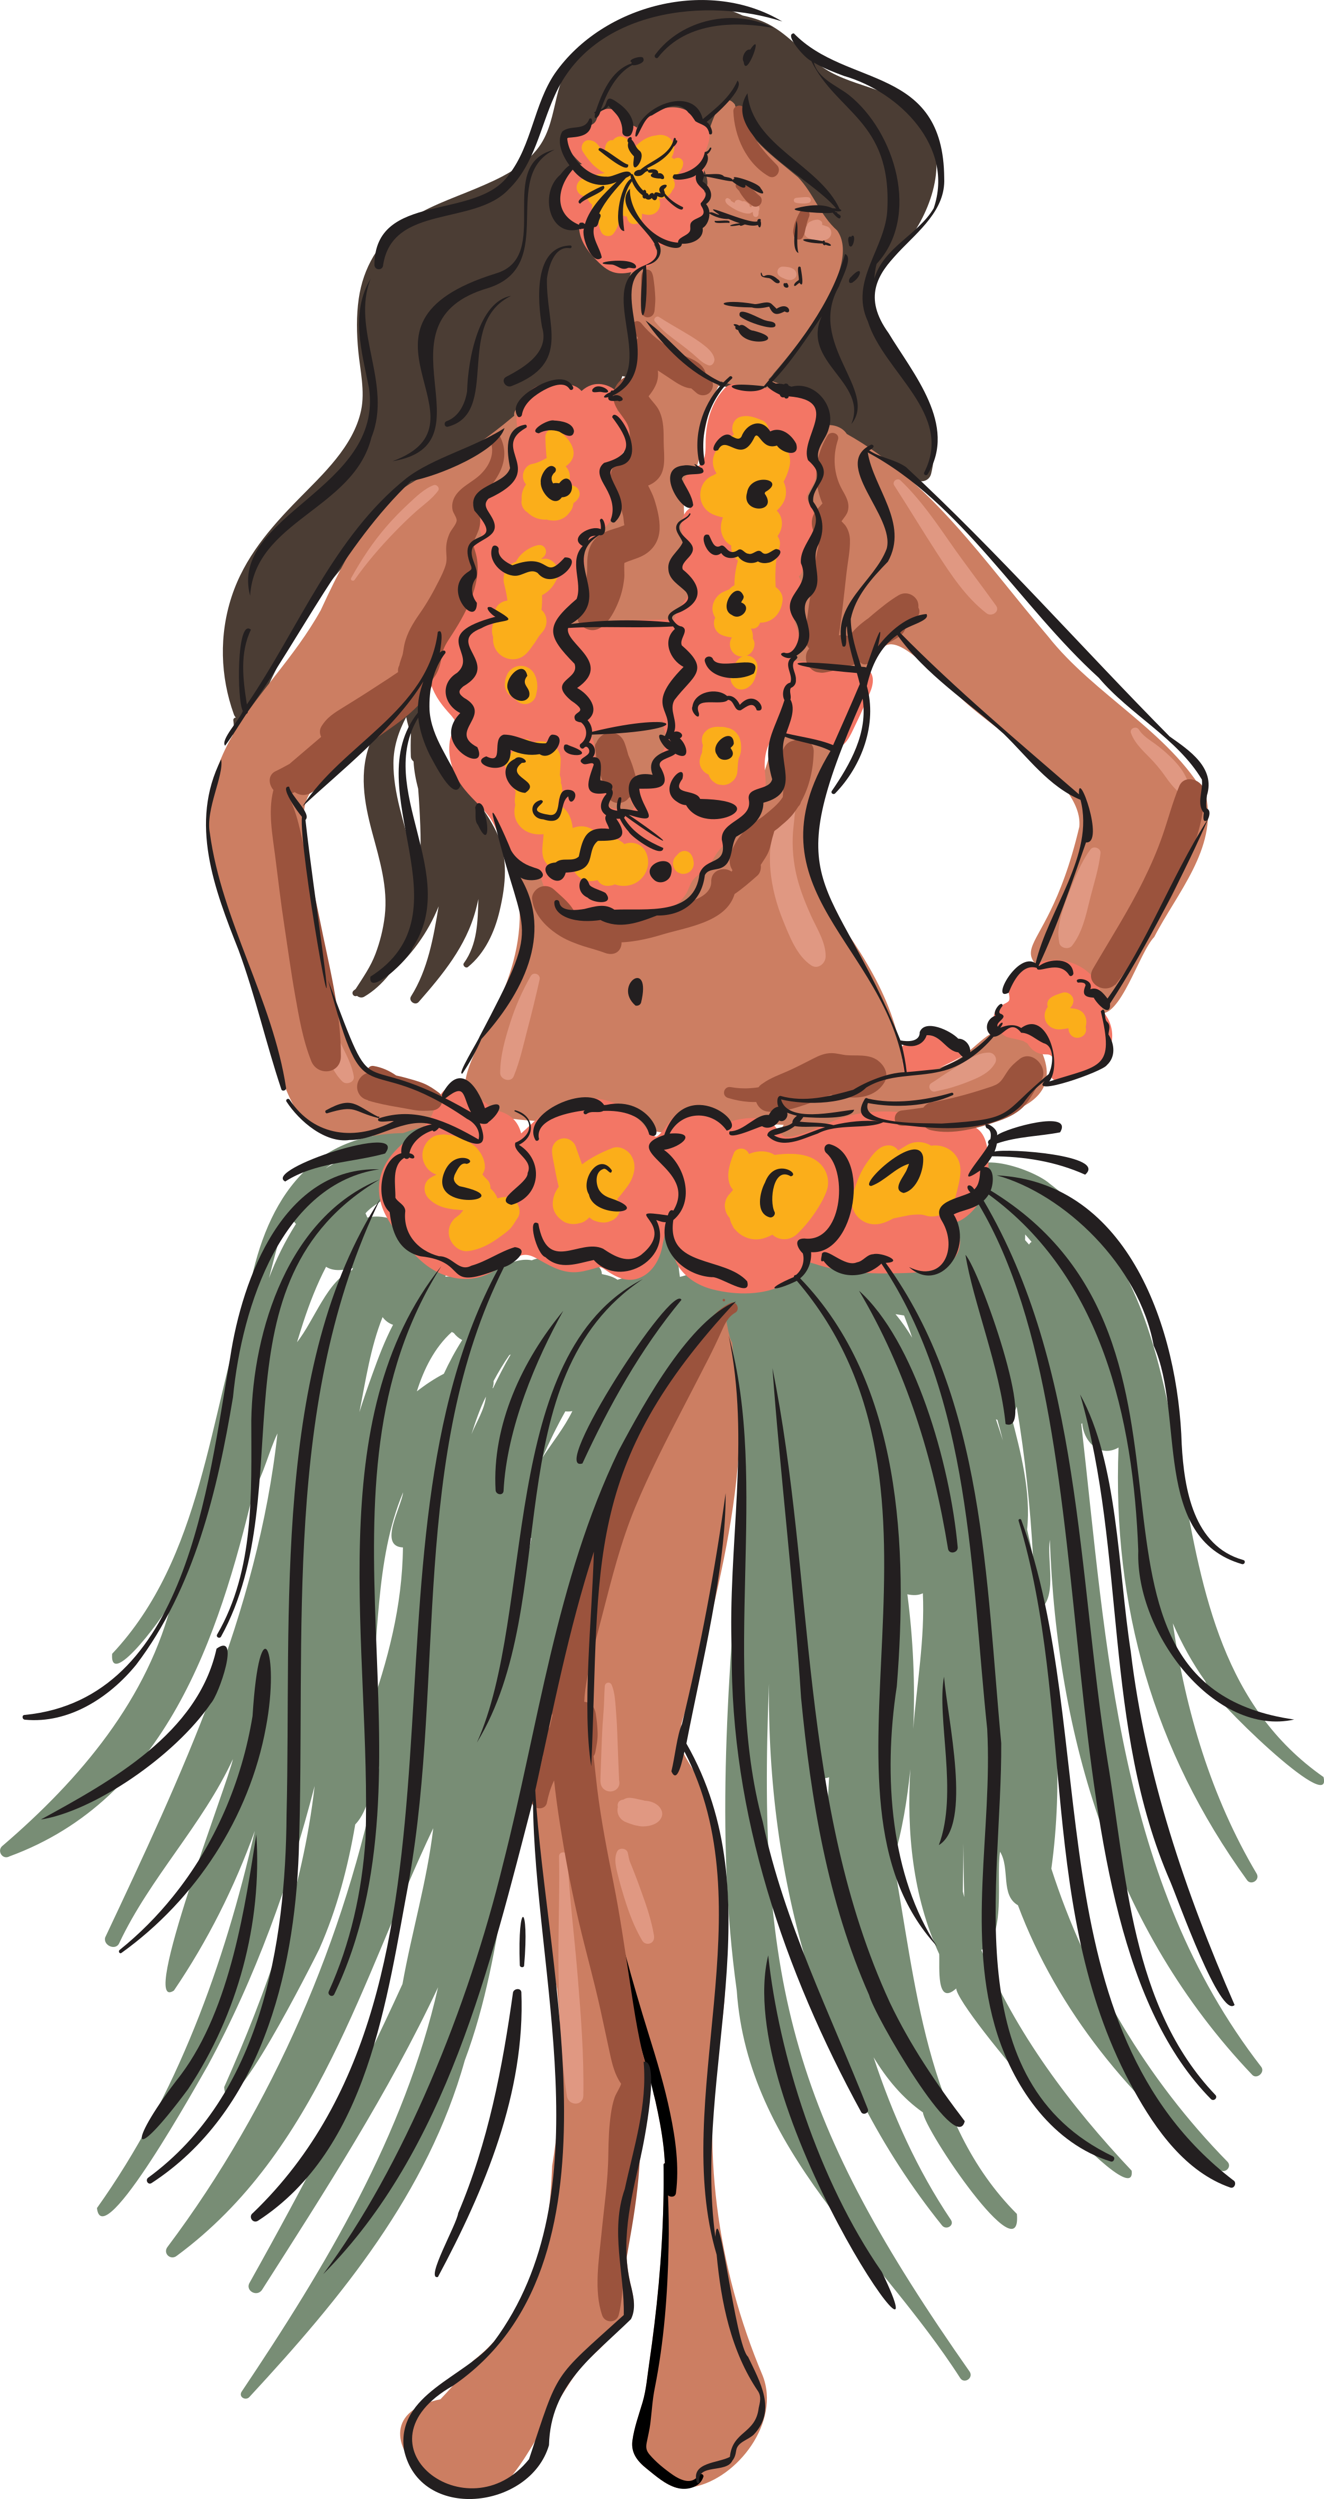 <?xml version="1.0" encoding="UTF-8"?>
<svg id="Layer_2" data-name="Layer 2" xmlns="http://www.w3.org/2000/svg" viewBox="0 0 429.36 810.12">
  <defs>
    <style>
      .cls-1, .cls-2, .cls-3, .cls-4, .cls-5, .cls-6, .cls-7, .cls-8, .cls-9 {
        stroke-width: 0px;
      }

      .cls-2 {
        fill: #788d75;
      }

      .cls-3 {
        fill: #4b3d34;
      }

      .cls-4 {
        fill: #9b533d;
      }

      .cls-5 {
        fill: #231f20;
      }

      .cls-6 {
        fill: #cc7e62;
      }

      .cls-7 {
        fill: #e09882;
      }

      .cls-8 {
        fill: #f37665;
      }

      .cls-9 {
        fill: #fbae1a;
      }
    </style>
  </defs>
  <g id="Layer_1-2" data-name="Layer 1">
    <g>
      <g>
        <path class="cls-3" d="m146.33,248.23c-2.6-3.97-5-8.11-6.61-12.59-1.38-3.86-1.96-7.73-2.54-11.69.54-.74,1.06-1.5,1.6-2.22,1.21-1.58-.8-3.63-2.29-2.18-.18.18-.36.36-.55.54-1.17-1.01-3.1-.78-3.77,1.13-.39,1.12-.63,2.27-.79,3.44-4.52,4.67-8.69,9.68-11.15,15.77-3.92,9.69-2.15,19.7.48,29.46,2.38,8.85,5.15,17.8,4.06,27.07-.5,4.2-1.51,8.28-3,12.24-1.58,4.19-3.99,7.59-6.38,11.32-.01.02-.01.03-.02.05-.2.16-.4.33-.61.49-1.04.79-.14,2.29,1.02,1.77.62.53,1.55.74,2.33.28,3.06-1.78,5.74-4.28,8.04-7.12,7.06-5.92,12.65-13.64,16.1-22.19-1.69,10.09-3.46,20.46-8.96,29.2-.93,1.48,1.32,3.14,2.48,1.82,7.84-8.96,15.32-18.01,18.48-29.71.33-1.21.62-2.44.9-3.67-.26,7.3-.26,14.59-4.72,20.78-.54.75.6,1.84,1.32,1.26,5.52-4.48,8.65-11.33,10.26-18.14,2.03-8.57,2.9-17.35-.98-25.54-3.76-7.93-9.94-14.29-14.7-21.57Zm-10.81,36.45c-.11.67-.23,1.33-.35,2-.28-3.61-.93-7.23-1.81-10.78-2.32-9.35-5.81-18.74-5.77-28.51.02-5.37,1.69-10.32,4.14-14.95.36,1.88.89,3.74,1.53,5.55-.1,2.4-.12,4.8-.03,7.25.02.64.38,1.22.88,1.61.16,2.97.73,5.96,1.5,8.88.17,2.1.31,4.19.42,6.3.39,7.56.76,15.15-.49,22.65Z"/>
        <path class="cls-3" d="m282.81,93.75c2.52-6.65,9.02-11.75,12.99-17.54,7.72-11.25,12.22-27.95,1.8-39.12-8.57-9.19-22.2-8.66-31.82-15.99-6.02-4.58-10.85-10.75-17.9-13.9-2.28-1.02-4.65-1.66-7.05-2.18-5.7-2.62-11.9-4.16-18.29-4.65-2.54-.19-3.88,1.56-4.1,3.57-11.93-.27-23.39,3.05-31.47,13.17-3.36,4.21-5.16,9.11-6.42,14.3-1.35,5.58-2.3,11.38-5.74,16.15-4.85,6.73-12.92,10.38-20.34,13.5-8.03,3.38-16.54,6.13-23.63,11.35-8.09,5.96-13.07,14.43-14.5,24.4-.81,5.64-.69,11.36-.15,17.02.6,6.3,2.24,12.95.9,19.25-2.48,11.63-12.41,20.68-20.4,28.83-9.1,9.28-17.42,18.87-21.55,31.43-4.11,12.5-3.74,25.9.7,38.24.14.4.38.76.66,1.08-.09,0-.17-.04-.26-.01-.32.1-.62.45-.58.81.08.63.14,1.27.17,1.9-.03.13-.08.25-.09.39-.02.21-.03.42-.05.63-.01.04-.01.05-.03.09-.03.07-.07.15-.1.23-.24.51-.24,1.11-.02,1.61-.02.25-.04.51-.06.76-.07.86.86,1.67,1.69,1.61.43-.03.87-.18,1.15-.51.2-.23.3-.48.37-.75.01,0,.03,0,.04.01.02-.13.03-.26.05-.4.05-.02.1-.03.15-.06.29-.17.52-.4.69-.69.2-.33.2-.67.23-1.04.01-.15.03-.29.04-.44h0s0-.03,0-.03c.03-.27.07-.54.11-.81.08-.53.24-1.04.36-1.57.04-.12.1-.24.13-.36.85-.21,1.61-.73,2.03-1.73,7.34-17.18,15.85-33.67,28.12-47.9,6.09-7.06,12.86-13.5,20.32-19.08,8.06-6.03,16.55-11.51,23.98-18.35,5.83-5.37,11.66-12.74,19.83-14.43,4.94-1.02,10.07.25,15.06-.68,3.96-.73,7.8-2.69,10.15-6.05.57-.81.99-1.61,1.35-2.53.17-.42.35-.86.47-1.3,0-.03.01-.04.02-.07.42.12,1.04.22.99.21.58.15,1.3.11,1.89.16,1.68.14,3.36.29,5.04.44,5.25.47,10.5.98,15.75,1.54,5.49.59,10.98,1.22,16.46,1.89,5.03.61,10.28.92,15.22,2.09,4.97,1.18,5.93,5.75,8.86,9.34,2.44,2.99,5.67,5.17,9.14,6.81,3.6,1.7,7.41,2.86,11.13,4.24,3.68,1.36,7.3,2.55,9.64,5.9,1.59,2.28,5.29,1.93,6.01-.93,3.66-14.56-4.03-29.22-11.84-41.05-3.59-5.44-10.04-11.7-7.35-18.8Z"/>
      </g>
      <g>
        <path class="cls-6" d="m99.78,276.61c2.49,17.79,3.18,36.76,10.33,53.62.03.05.05.1.05.13,1.45,3.44,3.11,6.76,5,9.89.16.39.31.75.47,1.14.98,2.51,1.63,4.64,4.35,5.7,2.28.88,4.74,1.5,7.15,1.99,2.07.41,4.3.52,6.29,1.3,2.1.8,4.04,2.15,5.98,3.32,1.99,1.19,4.02,2.38,6.06,3.5,2.15,1.16,4.38,2.15,6.6,3.11,4.51,4.22,6.19,8.11,1.79,10.1-.7-.1-1.37-.18-2.05-.26-38.81-5.03-46.58,3.35-55.35-9.76-6-8.97-10.16-28.02-24.6-69.47-15.58-47.83,14.97-62.26,32.14-93.06,23.85-51.75,28.08-33.77,62.76-63.09-.47-3.39,5.18-4.43,5.8-1.06,2.07,11.24-5.49,19.63-10.54,28.83-8.55,13.6-9.53,29.73-14.4,44.52-11.6,17.82-23.13,32.24-40.9,44.39-10.08,6.37-8.74,12.25-6.93,25.17Z"/>
        <path class="cls-6" d="m391.05,258.12c-11.85-21.01-36.25-32.83-51.25-51.92-20.45-23.98-37.73-50.13-65.19-65.52-1.23-1.88-3.34-2.8-5.57-2.89-.3-.14-.58-.31-.88-.45-.01-.05,0-.11-.02-.16-.27-.94-.77-1.83-1.28-2.69-.23-1.91-1.85-3.43-3.3-4.67-1.59-1.36-3.35-2.56-5.25-3.44-2.17-1.01-4.48-1.64-6.74-2.4-.82-.27-1.61-.6-2.39-.95.63-.55,1.23-1.2,1.76-2,8.02-9.19,28.62-34.82,20.56-46.29-5.51-4.9-7.67-12.02-12.69-17.29-7.9-6.67-17.45-13.07-20.52-23.62-5.19-6.46-8.8,11.37-10.57,14.81-1.66,4.09,1.92,7.2,1.68,11.05-.88,4.28-3.39,7.65-3.44,12.2,1.32,6.07-5.63,6.37-9.94,6.96-1.9.24-3.09,1.51-3.55,2.97-18.16,4.45-1.13,31.09-10.59,42.32-2.42,3.1-4.35,6.3-4.24,10.4-.15,2.18,1.94,7.13,5,12.36-1.31.9-3.07.96-4.35,1.98-1.52,1.21-2.06,2.94-1.89,4.83.24,2.62,1.22,5.33,1.87,7.87.77,3.01.8,4.54-1.95,6.21-3.83,2.32-6.97,4.47-8.46,8.93-1.54,4.6-.64,9.48-.75,14.21-.06,2.54-.59,4.72-2,6.86-1.25,1.89-2.73,3.58-3.57,5.72-1.88,4.77.25,8.4,3.34,11.95,1.33,1.53,2.14,3.21,1.91,5.31-.26,2.44-2.17,4.23-2.31,6.75-.21,3.82,2.42,6.18,4.98,8.56.16.15.66.52.92.84-.27-.13-.64.98-.85,1.43-1.14,2.37-1.42,4.98-.16,7.36.81,1.53,2.06,2.65,3.41,3.71.52.4,1.24.8,1.64,1.32.11.14.18.24.26.34-.09.48-.69,1.29-.83,1.8-1.22,4.37.73,9.23,4.87,11.28,4.36,2.15,8.8-.35,9.15-5.14.05-.74-.37-2.59-.08-3.19.34-.71,1.92-1.19,2.53-1.55,2.27-1.32,4.52-2.86,6.34-4.78,3.29-3.48,5.28-8.31,4.26-13.11-.51-2.4-1.87-4.33-2.83-6.53-.48-1.09-.83-1.95-.16-2.98.6-.92,1.75-1.6,2.45-2.47,3.12-3.9,2.25-8.53.29-12.73-1.37-2.93-2.87-5.66-.8-8.64,1.49-2.14,3.3-3.86,4.34-6.31.96-2.28,1.16-4.76.17-7.06-.82-1.9-2.95-3.25-3.63-5.14-.82-2.28,1.55-4.83,2.18-6.99.7-2.4.32-4.61-.43-6.94-.87-2.7-.63-5.57-.76-8.32.52-.82.94-1.94,1.21-3.47,5.98-10.81,4.45-24.18,10.85-35.15,2.19.73,4.56,1.37,6.88,1.6-.92,2.46-1.82,4.94-2.54,7.47-.86,3.04,3.81,4.96,5.21,2.05.89-1.86,1.67-3.76,2.42-5.67,1.23.53,2.48,1.02,3.75,1.42,2.77.86,5.33,1.36,7.73,2.74,1.16.67,1.97,1.26,2.95,2.15.9.82,1.71,1.65,2.76,2.08.06.48.4,1.07.94,1.73-1.48.98-2.58,2.43-2.84,4.31-3.99,28.14-6.97,56.42-9.06,84.76-.28,3.79,3.4,7.11,6.89,7.44,1.58.15,3.14-.19,4.49-.9,1.52,2.13,4.79,3.09,6.98,1.71,1.5.16,3.01-.41,3.73-2.04.91-2.06,1.76-4.14,2.58-6.23.44-.21.83-.53,1.08-1.07,1.95-4.2,2.92-8.8,4.06-13.31,1.24-.3,2.57-1.27,3.92-3.09,4.65-7.79,18.55,10.23,23.56,13.11,10.29,11.76,42.13,28.27,40.73,44.06-12.1,51.39-31.1,33.07,6.22,60.4,7.03,2.17,13.14-19.56,18.07-24.62,7.26-14.09,20.48-28.72,16.8-45.59Z"/>
        <path class="cls-6" d="m292.85,345.89c-2-21.9-14.79-39.38-27.35-56.33-10.37-25.68,19.52-55.9,5.26-79.77-4.16-2.5-9.3.23-12.32,3.29-7.58,7.68-6.17,19.67-8.43,29.41-4.29,23.21-35.06,61.87-60.5,52.5-4.32-9.92-9.03-21-20.98-23.4-3.95-1.12-7.02,5.08-3.18,7.12,19.94,54.58-64.05,89.55,34.24,84.36,26.49,9.8,29.5.21,54.55,1.57-11.06,19.08,22.59-3.68,33.19-.84,15.67,1.19,64.44,1.67,49.23-25.29-19.67-15.82-17.91,13.03-43.71,7.4Z"/>
        <path class="cls-6" d="m224.85,806.25c-1.81.34-3.63.44-5.41.23-3.63-1.01-6.89-3.94-9.74-6.22-2.95-2.36-5.13-5.05-4.61-9.04.57-4.25,2.07-8.34,3.29-12.43,1.22-4.12,1.53-8.57,2.18-12.82.62-4.19,1.17-8.42,1.68-12.61,2.07-17.09,3.19-34.4,2.95-51.62,0-.31.23-.47.44-.47-.13-1.92-.26-3.81-.49-5.7-.57-4.84-1.5-9.61-2.56-14.35-.18-.8-.39-1.61-.6-2.41-.16-2.18-.34-4.3-.57-6.32-.18.6-.36,1.17-.52,1.74,0,.03-.03.08-.03.1-2.72,9.09-3.34,17.38-3.16,25.1-1.58,6.99-3.29,13.96-4.17,21.06-.88,7.2-.49,14.09,1.22,21.11.36,1.55.7,3.11.8,4.71-2.12,4.66-5.36,9.38-10.13,14.19-1.4,1.4-2.9,2.8-4.56,4.22-3.19,3.08-6.5,8.16-9.87,13.81-1.94,3.29-3.94,6.79-5.88,10.15-3,5.1-5.96,9.95-8.81,13.52-.98,1.19-1.94,2.25-2.87,3.13-11.5,7.82-27.89-1.32-32.45-11.27,0,0-.03-.03-.03-.05-2.12-4.69-1.63-9.51,3.19-12.85,1.55-1.09,3.55-2.02,6.06-2.72.83-.26,1.68-.47,2.62-.65,1.4-1.45,2.77-2.93,4.04-4.43l.03-.03c2.31-2.59,4.43-5.26,6.45-7.98,2.43-1.89,4.74-3.94,6.84-6.32,4.51-5.1,8.11-10.8,10.98-16.96,3.13-6.76,4.95-14.19,6.19-21.52,1.04-6.06,1.48-12.25,1.71-18.41,1.68-10.02,2.56-20.23,2.75-30.43.03-.13,0-.23,0-.36.13-8.83-.26-17.66-1.11-26.37-.13-.65-.26-1.3-.41-1.94-2.18-10.64-4.04-21.68-5.28-32.92-.03-.23-.05-.47-.05-.7-.49-4.25-.85-8.55-1.11-12.85-.34-5.75-.49-11.55-.39-17.33.21-12.67,1.55-25.33,4.53-37.68-3.65-.65-15.59.6-13.39-2.05,26.29-35.87,41.67-85.5,66.8-115.52,2.02-2.43-.16-9.95,1.09-6.89,16.71,41.65,1.55,92.52-8.34,133.15-8.91,19.35.47,17.22,5.8,35.2,5.41,18.18,7.15,54.6,3.73,72.88-6.42,37.74-1.22,76.59,13.62,111.73,5.96,14.97-8.08,33.38-22.43,36.16Z"/>
      </g>
      <path class="cls-8" d="m277.62,226.35c-1.9-.94-4.45-1.1-6.54-1.33-2.41-.27-4.82-.39-7.24-.36-4.68.07-9.31.77-13.83,1.96-.78.2-.41,1.33.36,1.18,4.45-.88,9-1.2,13.53-1.02,2.24.09,4.46.31,6.67.68,2.12.35,4.35,1.17,6.49,1.22,1.23.03,1.66-1.79.57-2.33Z"/>
      <path class="cls-2" d="m429.16,576.04c-64.56-45.22-27.83-146.35-88.77-192.34-5.74-5.08-29.76-13.05-25.87,1.22-2.31,1.32-3.82,3.62-3.9,6.71-2.96,4.99-6.69,9.34-5.99,17.14-.96.74-1.92,1.6-2.94,2.33-1.44-6.41-7.86-6.71-4.32.34-12.38-.2-27.09-6.46-38.57-2.2-.62-2.39-4.54-1.55-3.69.88.48,1.16.93,2.33,1.4,3.49-2.41-.92-5.1-1.52-7.9-1.25-3.38-3.85-9.75-2.31-12.32,1.62-.41,0-.83,0-1.24-.01-3.64-4.26-9.94-1.16-14.57-.03-.2-1.75-.69-3.8-.21-5.58-.8-17.02-18.8-9.67-16.22,5.93-1.18-.14-2.57.11-3.78.59-1.5-1.08-3.46-1.52-5.09-1.85-.22-5.32-9.35-3.92-12.52-1.97-2.35-3.06-6.64-4.05-10.21-2.5-5.55-1.12-11.24,3.24-16.4,5.05-3.79-.38-7.85.06-11.62.27,1.75-5.74-3.42-11.9-9.56-9.78-.48-.37-1-.67-1.57-.9-.34-6.84-7.95-9.88-14.19-8.5-.16-.47-.36-.92-.58-1.37,3.69-4.39,11.99-6.03,11.75-12.88,2.96-1.81,4.93-4.9,3.87-8.48,14.53-6.79,8.2-9.04-3.41-4.65-31.37.38-45.27,23.75-50.24,52.64-12.75,39.06-14.8,84.99-44.13,116.16-.98,12.4,18.77-14.67,19.67-18.06-7.84,32.61-30.18,58.82-55.11,80.21-2.14,1.54-.17,4.83,2.17,3.51,50.57-18.56,67.73-70.75,79.17-118.63,3.4-5.6,4.87-12.53,7.71-18.48-6.35,58.24-31.29,111.21-55.87,163.4-.74,2.64,3.49,4.43,4.58,1.8,9.95-21.15,26.98-38.27,36.84-59.62-1.19,6.64-30.82,82.83-19.13,75.04,10.92-16.09,19.63-33.41,26.22-51.75-9.83,43.34-25.25,85.85-51.18,122.26,1.7,15.51,33.11-41.37,35.98-46.24,15.46-28.5,26.51-59.26,34.61-90.59-3.84,33.92-15.54,66.54-29.33,97.61.62,15.49,28.9-40.78,30.87-44.82,5.71-12.92,9.27-26.49,11.63-40.33,4.53-4.68,5.05-12.89,7.81-18.85-11.04,55.79-34.47,110.2-68.64,155.75-1.71,2.12.98,4.62,3.03,2.89,45.79-33.83,59.87-89.82,83.1-138.57-1.98,17.01-7.02,33.86-9.98,50.52-15.08,33.03-31.86,65.18-49.59,96.85-1.49,2.63,2.47,4.75,4.07,2.25,20.35-31.89,40.91-63.74,57.06-98.04-10.97,48.14-36.55,90.62-63.75,131.16-1.01,1.79,1.57,3.05,2.71,1.5,29.61-31.98,57.69-66,69.7-108.95,13.75-36.69,12.84-76.36,25.68-113.08,9.74-13.99,9.11-35.65,13.23-52.63,12.97-24.49,20.72-51.92,39.57-72.47.22-.08.41-.19.58-.32,2.16.27,3.26-4.6,5.41-4.35.1,1.68,1.15,8.8,2.24,10.07,1.92,19.98,4.95,30.37,3.02,54.89-4.09,51.86-8.67,103.8-1.53,155.25,3.54,51.99,46.19,84.72,72.44,125.58,1.25,2.03,4.32.13,3.15-1.95-56.59-80.73-69.2-124.28-65.13-223.15-.72,62.74,16.34,126.24,56.09,175.63,1.31,1.69,4.14.07,2.89-1.79-11-16.36-18.96-34.19-25.07-52.71,4.22,7.01,9.47,13.31,16.01,17.89.43,5.6,32.19,52.75,30.47,32.91-29.75-29.73-32.79-75.32-40.08-114.65,2.94-9.68,4.48-19.53,5.53-29.54-1.24,20.26.73,41.19,9.35,59.95.23,3.8-1.14,17.11,5.52,11.15.23,6.79,58.78,75.08,56.89,59.06-19.82-20.97-37.7-44.75-48.75-71.55,8.26-3.77,4.72-23.36,6.07-31.85,3.33,5.41.08,14.09,5.8,17.35,12.86,34.31,36.77,63.26,65.39,85.73,1.8,1.46,4.19-.96,2.51-2.64-26.03-26.53-45.65-59.6-57.06-94.95,3.91-27.94,1.48-56.73-2.9-84.66,4.57-4.9,1.44-15.27,2.42-21.96,2.26,63.9,20.61,126.2,65.54,173.38,1.44,1.7,4.31-.63,3.04-2.46-46.58-60.11-50.15-136.14-58.39-208.48.1-.07.2-.14.3-.22.53,6.49,6.07,11.19,11.78,7.88-2.02,51.4,11.36,98.31,41.58,140.11,1.26,2.07,4.44.11,3.2-1.98-14.74-24.83-23-52.68-27.18-81.14,2.87,6.54,6.3,12.84,10.54,18.79,1.13,4.52,41.72,44.13,38.31,30.97Zm-282-143.92c.74.96,1.67,1.75,2.72,2.3-2.23,3.5-4.2,7.16-5.94,10.92-3.09,1.6-6,3.55-8.76,5.71,2.26-7.14,5.68-14.15,11.34-19.26.21.12.42.24.64.33Zm-26.4,13.38c-1.49,4.07-2.9,8.17-4.22,12.29,2.06-10.29,3.6-21.03,7.53-30.82.84,1.13,1.97,2.03,3.39,2.5-2.7,5.13-4.74,10.57-6.7,16.02Zm-12.78-68.12c-.83.44-1.61.95-2.43,1.42,1.83-1.42,3.78-2.69,5.81-3.79-1.13.8-2.26,1.59-3.39,2.37Zm-9.62,51.26c2-6.09,4.38-12.23,7.38-17.98,2.54,1.66,5.87,1.05,8.74.42-.11.22-.21.45-.32.67-7.97,3.24-12.17,16.19-17.84,23.37.68-2.16,1.33-4.33,2.04-6.48Zm54.54,36.29c1.31-4.15,2.74-8.3,4.68-12.19-.5,4.4-3.06,8.12-4.68,12.19Zm6.82-14.9c.29-.75.4-1.54.33-2.31,1.56-2.91,3.24-5.74,5.13-8.44.15-.06.29-.13.44-.19-2.08,3.53-3.91,7.17-5.69,10.84-.07.03-.14.07-.21.11Zm11.43,48.42c.39.08.78.12,1.17.14-.38,1.95-.76,3.91-1.14,5.86-.02-2,0-4-.03-5.99Zm4.74-25.9c2.24-5.12,4.71-10.15,7.44-15.02.74.09,1.5.06,2.28-.08-2.63,5.41-6.45,10.06-9.72,15.1Zm-82.08-79.27c.4,1.34,1.2,2.5,2.16,3.49-3.51,5.55-6.43,11.44-8.75,17.56,1.94-7.09,3.45-14.39,6.58-21.06Zm25.65,162.8c3.68-23.82,1.91-50.09,11.27-72.31-.54,4.77-8.17,17.55-.06,17.87-.2,18.98-4.86,36.67-11.21,54.44Zm212.98-155.91c.72.79,1.42,1.61,2.1,2.43-.36.16-.64.49-.82.87-.42-.49-.86-.96-1.29-1.45,0-.62.03-1.23.02-1.85Zm-52.49,50.06c.02.81.05,1.61.08,2.42-.31-1.48-.61-2.97-.98-4.45.31.67.59,1.36.89,2.03Zm4.19,9.91c.76,1.91,1.51,3.83,2.21,5.76-.29,1.34-.55,2.69-.74,4.05-.6-3.25-1.07-6.52-1.47-9.81Zm38.83-.04c.16.06.31.14.48.18.64,2.21,1.21,4.45,1.77,6.69-.74-2.3-1.47-4.6-2.25-6.87Zm-29.79-33.65c.92,2.39,1.83,4.76,2.62,7.18-1.53-2.52-3.35-5.17-5.4-7.61.93.15,1.85.3,2.78.43Zm-24.31,149.68c-.47,7.93-.77,15.85-.73,23.76-1.03-7.85-1.84-15.73-2.4-23.63,1.03.33,2.14.27,3.13-.13Zm27.28-15.45c.67-14.62-.02-29.34-1.9-43.85,1.72.37,3.47.43,5.02-.33.69,14.66-1.98,29.53-3.13,44.18Zm16.07,52.46c.11-5.23.18-10.46.17-15.69.12,5.85.15,11.71.31,17.56-.15-.63-.34-1.24-.48-1.87Zm20.87-117.34c1.25-12.06-2.02-24.89-5.14-36.7.8-.8,1.36-1.91,1.75-3.12,2.7,16.07,4.4,32.31,5.29,48.63-.6-2.94-1.24-5.88-1.91-8.81Z"/>
      <path class="cls-8" d="m282.39,218.05c-1.09-1.77-3.15-1.71-4.98-1.9l-6.73-.69c-4.36-.45-8.71-.89-13.07-1.34,1.21-2.24,1.95-4.61,1.62-7.4-.28-2.35-1.58-4.44-1.86-6.74-.27-2.17,1.15-3.78,1.97-5.67.74-1.72,1.09-3.51.59-5.36-.19-.72-.53-1.4-.9-2.07.86-.76,1.39-1.85,1.25-3.15-.41-3.7,1.35-6.3,2.61-9.65,1.14-3.04,1.61-6.41.4-9.5-.45-1.15-1.75-2.39-1.69-3.31.09-1.48,1.89-3.4,2.42-4.85.62-1.69.88-3.41.52-5.19-.31-1.54-1.33-2.77-1.09-4.34.23-1.45,1.08-2.86,1.58-4.23.65-1.76.99-3.63.92-5.52-.11-3.31-1.39-7.09-4.28-8.96-2.97-1.92-7.43-1.95-10.89-2.19-3.43-.24-7.73.8-10.77-.99-1.54-.91-3.65-.51-4.86.75-4.24,4.41-6.03,10.4-6.3,16.43-.11,2.42.24,5.31-.98,7.51-.64,1.15-1.43,1.3-2.53,1.95-1.27.74-2.36,1.7-3.06,3.02-1.45,2.68-.69,5.83,1.57,7.79.69.6.96.4.78,1.11-.18.73-1.66,1.69-2.11,2.27-2.35,2.95-1.85,6.62-.32,9.89-2.41,3.22-2.28,7.76-.15,11.23.79,1.29,1.9,2.39,2.95,3.4-.03.03-.03.05-.06.08-.44.46-.78,1.34-1.13,1.85-1.99,2.86-4.15,5.33-5.32,8.54-6.62.06-13.23.26-19.83.68-4.53.29-9.36.39-13.99,1.15.54-1.28.63-2.56.38-3.75,5.13-4.99,4.67-15.25,4.23-22.05.54-.42,1.09-.82,1.63-1.25,2.88-2.32,6.03-4.64,7.79-7.98,2.01-3.83,1.93-8.6.35-12.56-.61-1.54-1.37-2.98-2.18-4.4,1.64-.65,3.18-1.57,4.38-2.87,3.35-3.62,3.98-9.14.65-13.01-.52-.6-1.17-1.24-1.89-1.8,1.53-2.35,1.25-5.66-1.67-7.31-2.01-1.14-4.39-1.57-6.62-.81-1.12.38-2.09.99-2.97,1.75-.06.04-.09.11-.15.15-.51-.54-1.07-1.05-1.84-1.43-1.65-.8-3.57-1.04-5.39-.74-.73-.27-1.5-.45-2.32-.47-7.42-.16-12.99,7.61-11.2,14.66.11.43.22.82.36,1.21-.23.32-.46.66-.6.9-2.11,3.31-2.56,6.94-1.85,10.75.21,1.13.43,2.37.84,3.46-.81.4-2.78,1.63-2.92,1.71-1.85,1.09-3.51,2.41-4.81,4.11-1.2,1.57-1.9,3.35-2.18,5.17-.75,1.26-1.21,2.68-1.19,4.33.02,1.05.26,2.07.64,3.04-1.4,1.32-2.58,2.88-3.39,4.57-1.07,2.23-1.65,4.81-1.58,7.29.04,1.3.27,2.72.66,3.96.11.35.56,1.62.99,2.65-.08.11-.13.18-.04.11-1.06.78-1.89,2.49-2.68,3.54-1.75,2.3-3.51,4.59-5.24,6.91-3.31,4.44-6.33,9.32-5.91,15.11.3,4.08,2,7.8,4.5,10.99,1.12,1.43,2.32,2.78,3.55,4.11-1.39-1.46.22.29.35.63.03.17.09.6.08.79-.11,2.04-1.28,4.12-1.57,6.17-.74,5.17.94,10.29,3.94,14.49,2.51,3.52,5.9,6.19,8.53,9.57,2.29,2.93,3.15,6.27,4.84,9.52.92,1.78,2.13,3.32,3.7,4.57,1.92,1.52,4.14,1.71,6.16,2.88,2.27,1.3,2.81,5.38,4,7.61,1.62,3.02,4.29,5.35,7.64,6.2,4.67,1.19,9.64-.63,14.41-.06,8.04.97,17.84,2.98,23.21-5.01.89-1.33,1.25-2.81,2.02-4.18.96-1.7,2.51-2.35,3.97-3.56,1.41-1.17,2.34-2.6,3.22-4.19,1.19-2.13,2.35-3.36,4.14-4.99,2.88-2.62,5.75-5.57,8.37-8.46,3.58-3.96,4.7-7.94,4.16-13.18-.48-4.59-.21-8.37,2.33-12.36.31-.49.62-.97.93-1.45,2.25.38,4.48.85,6.69,1.49,1.87.54,3.72,1.17,5.52,1.91,1.74.71,3.44,1.48,5.33,1.66,4.33.4,6.09-2.82,7.7-6.22,1.5-3.17,3.15-6.38,4.34-9.71,1.47-2.7,2.95-6.25,1.38-8.79Zm-66.07,23c-1.3,2.14-2.34,4.3-2.39,6.86-.02.77.1,1.48.25,2.17-.46.32-.91.67-1.34,1.01-1.02.8-1.93,1.7-2.67,2.71-.14-.01-.26-.06-.41-.06-1.72.03-3.12.67-4.29,1.93-1.41,1.51-1.54,4.26.14,5.66.08.07.12.11.17.16-.26.32-.5.67-.7,1.03-1.98.5-5.18-.08-7.02-.7-.04-.01-.05-.03-.09-.04-.11-.18-.25-.41-.37-.6.01-.07-.15-.57-.27-.93,0-.09-.19-.99-.21-1.2-.32-2.55-1.22-4.86-2.78-6.55-.27-1.33-.85-2.57-1.69-3.63.58-4.01.64-8.25-1.49-11.59,3.45-.47,6.9-.94,10.34-1.46,4.47-.67,8.93-1.38,13.38-2.12.16,1.95.76,3.85,1.38,5.69.14.38.26.77.38,1.15-.11.17-.21.33-.32.5Z"/>
      <path class="cls-8" d="m228.94,48.69c.6-1.76,1.3-3.28,1.08-5.2-.37-3.22-4.02-5.61-6.56-7.23-3.33-2.13-7.58-1.81-11.01-.08-1.94.98-3.64,2.47-5.07,4.09-.31.36-.59.74-.88,1.12-1.01-.9-2.55-1.07-3.7-.52-.52-1.6-1.19-3.13-2.3-4.26-1.61-1.63-4.31-1.91-5.98-.15-.75.79-.78,1.79-1.27,2.69-.76,1.42-2.31,1.66-3.79,1.99-2.36.53-5.52.98-5.91,3.88-.34,2.52,1.92,4.94,3.51,6.64.54.58,1.1,1.09,1.69,1.57-.13.01-.27,0-.4.03-3.81.58-6.27,4.13-7.02,7.7-.79,3.76-.09,8.44,2.64,11.33,1.02,1.09,2.41,1.74,3.85,1.96.29,3.58,2.47,6.91,5.14,9.64,1.86,1.9,3.85,3.9,6.53,4.51,2.83.65,6.17-.3,8.84-1.22,2.34-.81,4.97-2.06,4.75-4.99-.08-1.02-.47-2.04-1.01-3.04,6.14,1.9,13.01-1.8,15.56-7.73,1.37-3.19,1.6-6.85.62-10.19-.23-.79-.56-1.57-.92-2.31-.04-.07-.14-.3-.26-.53,1.08-.97,1.38-3.4,1.45-4.61.09-1.79-.16-3.35.44-5.08Z"/>
      <path class="cls-8" d="m159.02,359.39s-.03-.04-.04-.06c0,.02.02.03.02.05,0,0,.01,0,.02.01Z"/>
      <g>
        <path class="cls-8" d="m315.74,365.21c-1.99-.9-4.46-1.03-6.59-1.51-2.53-.57-5.04-1.2-7.58-1.73-9.74-2.02-20.01-2.65-29.54.76-4.36,1.56-8.45,3.87-12.92,5.13-1.42.4-4.07,1.23-5.14.36-1.6-1.29-2.21-3.22-4.19-4.32-3.43-1.91-7.55-1.64-11.24-.78-1.47.34-3.05,1.35-4.39.68-1.56-.78-2.7-2.66-4.28-3.57-3.15-1.81-6.89-1.62-9.85.45-2.57,1.79-3.81,4.64-5.93,6.83-.71.74-1.14,1.03-1.46.95-1.46-.37-2.86-2.56-3.78-3.62-2.63-3.04-5.39-5.54-9.16-7.09-8.43-3.47-17.33-1.71-24.3,3.97-1.67,1.36-3.24,2.83-4.82,4.29-.51.48-1.04.94-1.57,1.41-.45-1.84-1.32-3.54-2.72-4.85-1.36-1.28-3.1-2-4.87-2.54-.55-.17-1.23-.46-1.8-.46-.3,0-.48-.09-.58-.18.06.09.13.24.23.49-.07-.18-.16-.33-.24-.5-.1-.09-.1-.15-.02-.05-1.27-2.56-3.99-3.19-6.2-2.43-.58-.93-1.21-1.85-1.93-2.76-1.78-2.23-4.59-2.79-6.79-.71-2.84,2.68-2.85,6.32-4.77,9.46-1.6,2.63-4.31,4.35-6.7,6.18-6.68,5.12-11.34,11.71-9.2,20.52,1.15,4.74,4.42,8.9,7.33,12.7,2.97,3.86,6.27,7.56,10.66,9.85,4.44,2.32,9.6,3.22,14.46,1.77,3.94-1.17,7.21-3.7,10.67-5.8,2.92-1.78,4.73-1.72,7.7-.05,3.7,2.07,7.3,4.29,11.68,4.37,2.23.04,4.43-.56,6.56-1.16,1.67-.47,2.15-.83,3.51.14,3.9,2.77,8.06,4.95,12.74,2.21,3.5-2.05,5.53-6.13,6.13-10.02.16-1.03.87-3.39.83-4.59.02.02.07.06.08.07,2.3,3.83,2.02,8.61,4.87,12.33,2.62,3.43,6.44,5.57,10.59,6.61,7.57,1.89,16.69,2,23.66-1.89,1.57-.87,3.09-2.08,4.26-3.43.67-.77,1.28-1.64,1.83-2.5.13-.21.5-.69.71-1.04.36.06.9.09,1.16.16.93.24,1.84.55,2.76.83,2.45.75,4.94,1.31,7.48,1.7,5.17.79,10.4,1.04,15.62.94,4.57-.08,9.56-.06,14.03-1.11,3.6-.84,7.29-3.05,8.32-6.84.51-1.87.25-3.81-.32-5.63-.29-.94-.86-1.84-1.03-2.82-.04-.24-.41.05.47-.22,3.33-1.05,6.77-4.9,8.24-7.91,1.77-3.62,2.29-7.86,2.11-11.85-.18-4.06-.57-9.3-4.76-11.19Z"/>
        <path class="cls-8" d="m359.19,330.06c-.51-.94-1.6-2.26-1.78-3-.16-.69.04-1.48.03-2.19,0-.87-.13-1.75-.3-2.6-1.33-6.49-7.7-10.64-13.99-11.05-3.42-.22-6.82.7-9.9,2.11-3.14,1.44-6.23,3.3-6.33,7.15-.03,1.1.76,2.89.3,3.87-.27.58-1.4.97-1.93,1.31-.71.45-1.42.96-1.98,1.58-1.52,1.68-1.59,4.68.26,5.76.63,1.66,1.99,3.05,3.82,3.42.96.19,1.92.41,2.88.63.52.12,1.03.27,1.54.41.05.01.06.01.09.02.04.03.07.06.14.1.33.23.72.43,1.07.62.01.01.03.03.05.04.03.05.05.08.1.15.09.14.19.28.28.43.7.97,1.43,1.69,2.49,2.26.82.44,1.57.62,2.46.71.04,0,1.12.05,1.34.04.54.08.88.23,1.23.57,1.06,1.04.55,2.83-.2,3.98-1.41,2.18,1.07,4.83,3.36,4.16.67-.2,1.53.08,2.25-.04.85-.15,1.67-.48,2.47-.81,1.59-.64,3.18-1.35,4.62-2.28,2.81-1.81,5.07-4.3,6.3-7.43,1.3-3.31,1.03-6.81-.66-9.93Z"/>
        <path class="cls-8" d="m292.77,346.12c.07,1.99,2.3,2.46,3.51,1.55.32.15.66.24,1.02.2,2.54-.31,4.94-.83,7.31-1.79,2.35-.95,4.6-2.13,6.84-3.33.81-.43,1.21-1.5,1.06-2.35-.17-.98-.81-1.56-1.72-1.9-.58-.21-1.57-.62-2.4-.9-.57-.2-1.06-.42-1.81-.83-1.71-.94-3.33-2.33-5.42-1.99-1.91.3-2.74,1.74-3.59,3.28-.05.08-.09.16-.14.24-.02,0-.12.09-.14.12-.08.04-.26.14-.14.09.07-.03-.27.09-.33.1-.66.19-1.52.09-2.27,0-1.54-.2-2.93.96-2.48,2.6.45,1.62.67,3.25.7,4.93Z"/>
      </g>
      <path class="cls-9" d="m219.93,51.17c-.51-.06-.97.12-1.33.42-.1-.08-.18-.18-.28-.25-.17-.12-.36-.17-.54-.26.4-.8.73-1.61.82-2.47.39-3.56-2.87-5.55-5.88-4.69-.02,0-.03,0-.05,0-3.18.33-5.7,2.41-7.77,4.73-.19-.74-.43-1.46-.68-2.18-.53-1.56-2.28-2.68-3.93-2.11-.6.21-1.14.61-1.53,1.12-.12-.02-.24-.06-.37-.05-.98.07-1.59.66-1.93,1.54-.37.96-.35,2-.14,3-.21-.19-.42-.38-.63-.58-.13-.19-.25-.38-.38-.56-.52-.71-1.02-1.45-1.61-2.11-.73-.82-1.66-1.23-2.76-1.27-1.85-.07-2.88,2.17-1.97,3.64.87,1.4,1.88,2.72,2.99,3.94.51.56,1.08,1.04,1.68,1.5.82.63,1.6,1.2,2.55,1.59-.09,0-.17,0-.26.01-1.16.22-2.36.45-3.49.8-.2.06-.39.14-.58.21-.93.24-1.85.51-2.77.79-1.5.37-2.48,2.23-1.97,3.68.52,1.47,1.8,2.12,3.24,1.99.15,1.17.8,2.11,1.69,2.73-.07.44-.11.89-.12,1.34-.02,1.5.95,2.84,2.22,3.56,0,.18-.03.35-.03.53-.01,1.31.32,2.45.93,3.6.69,1.3,2.94,1.62,3.87.4.73-.95,1.25-1.85,1.61-3,.27-.86.46-1.74.68-2.61.1-.39.22-.77.33-1.15.3.9,1.02,1.23,1.75,1.18.07.27.14.54.21.81.72,2.71,4.61,1.87,4.69-.75,0-.32,0-.65,0-.97.81.28,1.66.43,2.52.38,2.67-.16,4.26-3.08,2.83-5.39.3.04.6.09.9.07,1.51-.11,3.02-1.12,3.55-2.56.53-.53.87-1.21.83-2.1-.02-.54-.18-.97-.42-1.32.18-.24.36-.48.54-.72.48-.64.95-1.27,1.43-1.91.66-.88,1.17-1.71,1.17-2.85,0-.89-.74-1.63-1.59-1.72Zm-14.53,8.27c-1.09-.07-2.21.52-2.82,1.49-.03-.91-.35-1.77-.94-2.46,0-.52-.1-1.03-.38-1.44-.68-1.01-1.74-1.38-2.89-1.24.33-.26.59-.57.77-.95.68.49,1.61.65,2.4.41.64-.19,1.12-.6,1.47-1.12.1-.05.2-.09.3-.15.36-.18.64-.46.9-.76.2.39.45.76.8,1.07.26.22.56.4.88.57-.21.81-.12,1.56.21,2.22-.69.61-.89,1.5-.7,2.35Z"/>
      <path class="cls-9" d="m185.89,161.08c-.21-1.35-.89-2.63-1.85-3.65.25-.56.49-1.12.63-1.75.35-1.52.01-2.99-.97-4.19-.08-.1-.19-.18-.28-.28.75-.55,1.45-1.17,1.92-1.96,2.27-3.76-1.68-7.97-4.59-9.99-1.69-1.18-3.91.53-3.89,2.36.03,2.14.17,4.27.36,6.4.01.16.08.28.12.41-1.54.9-3.15,1.68-4.91,2.01-1.55.29-2.68,2.02-2.83,3.46-.12,1.14.25,2.3,1,3.15-.01.02-.03.03-.04.04-2.31,3.15-1.76,7.47,1.43,9.82,1.4,1.03,2.94,1.49,4.67,1.55.2,0,.4-.01.6-.03.27.09.53.17.81.21,1.46.19,2.71.21,4.09-.42,1.34-.6,2.09-1.45,2.95-2.65.9-1.26,1.01-3.03.77-4.51Z"/>
      <path class="cls-9" d="m176.44,181.15c-.31.04-.62.03-.92.05.17-.19.35-.37.59-.55,1.94-1.46.7-4.46-1.76-3.9-2.73.62-5.75,2.68-7.01,5.36-.17.06-.34.1-.52.18-2.77,1.25-4.06,4.23-3.3,7.16.25.96.47,1.92.66,2.89.06.31.12.63.17.94.02.19.13.94.14,1,.02.14.03.28.05.41-1.79.2-3.57,1.39-3.95,3.26-.31,1.55.18,3.6,1.56,4.56-.56.46-1.07.99-1.46,1.71-1.11,2-1.05,4.51.16,6.46,1.19,1.92,3.35,3.09,5.6,3.04,2.44-.06,4.11-1.4,5.45-3.3-1.31,1.87,1.25-1.69.79-1.05.26-.36.53-.73.79-1.1.44-.63.81-1.31,1.23-1.95-.32.48.43-.55.51-.64.43-.52.9-.99,1.25-1.57.74-1.24.97-2.82.54-4.21-.29-.94-.79-1.64-1.42-2.19.2-1.57.25-3.17.18-4.77.02-.01.05-.02.07-.03,2.54-1.33,4.15-3.49,5.1-6.14.91-2.57-1.73-6.01-4.5-5.62Z"/>
      <path class="cls-9" d="m209.09,275.61c-1.34-2.22-4.31-2.93-6.58-1.98-.86-.79-1.87-1.42-2.91-1.71-1.74-.5-3.21-.17-4.7.41-.88-2.03-2.45-3.67-4.65-4.24-1.64-.42-3.13-.2-4.53.35-.17-1.5-.53-2.99-1.23-4.33-.79-1.51-2.01-2.61-3.51-3.36.38-2.13.26-4.41.36-6.54.12-2.58.44-5.15.47-7.73.06-5.23-5.44-7.29-9.34-5.6-.51-1.15-2.07-1.86-3.21-.67-1.28,1.34-2.41,2.81-3.66,4.17-1.34,1.46-2.41,3.13-1.36,5.12.61,1.16,1.45,1.72,2.4,1.91-.55,1.26-.61,2.72.07,4.23.14.3.31.58.51.85-.05.52-.12,1.03-.16,1.55-.05.63-.16,1.31-.11,1.95.05.33.1.65.15.97-.49,2.04-.46,4.06.92,6.11,1.84,2.74,5.09,3.73,8.24,3.33,0,.09,0,.18,0,.27-.11,2.65-1.01,6.02.38,8.42.86,1.48,2.22,2.4,3.88,2.74,1.91.4,3.47-.28,5.02-1.17.7,2.82,2.89,5,6.15,4.96,1.57-.02,3.07-.61,4.47-1.28.15.18.26.37.42.54,1.87,1.89,4.47,2.6,7.05,2.19,5.31-.84,8.28-6.8,5.47-11.47Z"/>
      <path class="cls-9" d="m240.14,240.3c-.19-1.1-.77-2.13-1.55-2.93-.39-.4-.88-.76-1.39-1-.92-.43-1.47-.5-2.46-.6.3.03.61.07.91.1-.72-.21-1.53-.29-2.29-.22-.13,0-.25-.05-.39-.05-1.03,0-2.14.14-3.05.64-.07.04-.15.07-.22.12-.05.03-.1.05-.14.08,0,0,.01.01.02.02-.15.1-.3.19-.43.32-.68.55-1.26,1.33-1.44,2.2-.18.88-.09,1.8.24,2.62-.07.42-.15.83-.2,1.25-.04.38-.06.77-.09,1.15-.24.56-.47,1.12-.62,1.72.09-.22.17-.44.26-.66-.26.62-.45,1.28-.43,1.95.02,1.01.41,1.94,1.04,2.71.51.63,1.09,1.05,1.84,1.35.85.34,2.07.54,2.95.16.5-.22,1.02-.4,1.45-.73.55-.42.91-.67,1.29-1.16.32-.4.64-.81.89-1.26.89-.16,1.68-.6,2.36-1.23,1.75-1.62,1.86-4.34,1.48-6.53Z"/>
      <path class="cls-9" d="m252.83,143.5c-1.52-.84-3.11-.94-4.66-.59.03-.03.06-.06.08-.09,1.88-1.67,1.35-5.49-1-6.5-2.32-.99-4.61-1.89-7.15-1.19-2.36.65-3.3,3.74-2.12,5.69-.05.05-.11.09-.16.14-1.69,1.49-3.5,2.72-4.68,3.97-2.28,2.41-2.6,5.95-.77,8.5-.12.09-.23.18-.35.26-.35.23-1.36.56-.22.23-5.7,1.66-6.33,9.59-1.32,12.46,1.23.7,2.58,1.06,3.96,1.35-.28.8-.53,1.59-.62,2.44-.24,2.2.5,4.43,2.19,5.91.36.31.73.56,1.11.78-.1,1.92.74,3.81,2.19,4.88-.76,2.59-1.15,5.29-1.14,7.98-.68.35-1.25.8-1.7,1.35-.55.21-1.08.44-1.61.69-.3.12-.59.26-.86.43-.05.03-.11.05-.16.08,0,0,0,0,.01,0-1.7,1.11-2.86,3.12-2.81,5.15.02.96.37,1.95.9,2.85-.1.2-.2.38-.27.64-.2.72-.19,1.48,0,2.2.3,1.15,1.13,2.17,2.22,2.67,1.11.51,2.27.73,3.46.87-1.48,2.19-.33,5.41,2.33,6.08,1.38.34,2.88-.09,3.86-1.12.9-.95,1.47-2.63.93-3.91-.11-.27-.23-.53-.35-.78.02-.34.05-.67.02-1-.07-.77-.25-1.38-.54-2.04-.03-.07-.07-.13-.1-.19.01,0,.02,0,.03.01.03.06.05.12.07.18.05.1.11.18.15.29-.07-.16-.14-.32-.21-.47,1.32.38,2.62-.57,2.93-1.84,4.26-.01,6.9-3.17,7.32-7.3.17-1.7-.85-3.26-2.26-4.28-.03-1.41-.1-2.81-.07-4.22.06-2.9.21-5.55,1.2-8.3.54-1.52.25-2.88-.51-3.96.59-.82,1.06-1.74,1.29-2.84.43-2.02-.17-4.03-1.53-5.43,1.6-1.53,2.87-3.23,2.97-5.68.06-1.42-.24-2.62-.77-3.67.96-1.77,1.65-3.67,1.98-5.33.54-2.81-.69-5.95-3.27-7.37Z"/>
      <path class="cls-9" d="m167.41,389.7c-1.2-1.48-3-1.93-4.82-1.52-.28.06-.57.12-.85.19-.18.04-.26.07-.3.1-.05,0-.09,0-.13,0-.46-1.23-1.24-2.33-2.27-3.2.05-1.06-.27-2.12-1.11-2.91-.55-.52-.98-.97-1.37-1.46-1.18-2.56-2.36-5.11-3.54-7.67-.57-1.23-2.35-1.71-3.55-1.35-1.34.4-2.2,1.69-2.22,3.06-.02,1.55.09,3.03.42,4.48-2.84.03-5.61.9-8.02,2.37-2.44,1.48-2.54,4.71-.7,6.67,1.71,1.83,3.97,2.86,6.4,3.31,1.15.21,2.33.34,3.49.45.47.04.94.07,1.41.11-.27.34-.54.69-.84,1.01-.13.15-.26.29-.39.44-.31.21-.6.46-.9.69-.14.1-.27.2-.4.31-.18.15-.38.27-.56.43.02,0,.05.02.07.03-1.29,1.33-1.95,3.16-1.63,5.16.44,2.78,3.11,5.52,6.15,5.17,3.47-.4,6.63-1.96,9.47-3.96,1.33-.94,2.73-1.9,3.92-3.01,1.12-1.04,1.91-2.59,2.77-3.86,1.01-1.49.57-3.75-.48-5.05Z"/>
      <path class="cls-9" d="m204.61,374.47c-1.23-1.82-3.81-3.16-6.03-2.29-3.44,1.35-6.87,3.03-9.83,5.28-.27-.74-.55-1.49-.81-2.23-.35-1-.68-2.01-1.06-3-.08-.41-.26-.8-.47-1.16-.03-.06-.05-.13-.08-.2,0,0-.02.02-.02.02-.65-.99-1.73-1.71-2.91-1.84-2.38-.26-4.37,1.59-4.38,3.98,0,1.64.48,3.38.77,5,.26,1.47.55,2.94.86,4.4.16.76.36,1.52.55,2.28-1.2,1.66-1.91,3.35-1.95,5.52-.04,2.11,1.14,4.02,2.78,5.23.67.58,1.44.96,2.32,1.15,1.2.29,2.4.26,3.58-.09.06-.01.12-.02.18-.03,1.05-.18,2.17-.94,3.04-1.9,1.53-.23,3.04-.79,4.32-1.67,2.43-1.69,4.59-3.94,6.41-6.27,1.04-1.33,2.23-2.79,2.93-4.34,1.14-2.53,1.43-5.41-.21-7.83Z"/>
      <path class="cls-9" d="m266.15,377.45c-3.12-3.27-7.98-3.58-12.21-3.34-.91.05-1.82.19-2.73.29-2.44-1.53-5.59-1.46-8.33-.3-.3-.81-1.05-1.49-1.87-1.69-1.04-.26-2.55.22-2.98,1.3-1.22,3.06-2.57,6.83-1.42,10.16.23.67.59,1.23,1.02,1.72,0,.09,0,.17,0,.26-.41.46-.81.92-1.21,1.43-.32.45-.25.35.2-.3-.34.38-.63.79-.88,1.23-.48.91-.78,2.06-.67,3.09.15,1.46.72,2.67,1.57,3.56.19.99.56,1.9,1.06,2.73.14.41.37.74.68.97,2.16,2.6,5.8,3.91,9.29,2.86.94-.28,1.9-.68,2.83-1.17.13.11.24.24.38.34,2.4,1.76,5.6,1.42,7.72-.65,2.63-2.57,4.9-5.45,6.82-8.58,1.05-1.72,2.04-3.51,2.69-5.42,1.01-2.98.19-6.24-1.96-8.49Z"/>
      <path class="cls-9" d="m310.29,375.1c-1.77-2.87-5.13-4.15-8.33-3.68-2.39-1.46-5.43-1.67-8.03-.08-.89.55-1.8,1.07-2.69,1.63-1.12-1.78-3.26-2.07-5.16-1.19-1.98.92-3.56,3.16-4.79,4.89-.99,1.39-1.82,2.83-2.51,4.39-.9,2.02-1.6,4.08-2.24,6.19-1.39,4.53,1.65,9.08,6.35,9.6,2.49.27,4.67-.73,6.79-1.86,1.76-.36,3.52-.74,5.29-1.07,1.26-.17,2.52-.23,3.78-.19.56.11,1.13.19,1.68.38,1.73.56,4.38.1,5.87-.91,1.68-1.14,2.82-2.67,3.4-4.65.45-1.55.85-3.12,1.19-4.71.62-2.98,1.11-5.99-.6-8.75Z"/>
      <path class="cls-9" d="m352.3,331.04c-.11-1.52-.84-2.92-2.28-3.58-.97-.45-1.99-.55-3.03-.62.12-.14.24-.29.35-.43.76-.93,1.08-2.31.35-3.38-.68-1-1.97-1.6-3.17-1.2-1.45.48-3.06.91-4.21,1.97l.09.02c-.09.09-.21.13-.28.23-.47.63-.62,1.42-.39,2.18.01.05.04.09.06.14-.2.27-.39.55-.53.85-.67,1.36-.69,2.89.07,4.22.96,1.71,2.95,2.49,4.84,2.24.77-.1,1.54-.21,2.3-.34.06,1.13.5,2.19,1.6,2.78,1.74.94,4.33-.34,4.12-2.5-.02-.26-.07-.46-.12-.66.12-.64.27-1.27.22-1.93Z"/>
      <path class="cls-9" d="m157.25,377.84c-.19-1.25-.29-1.81-.78-2.88-.27-.59-.51-1.04-.9-1.54-.43-.56-.82-1.18-1.36-1.64-.52-.45-1.12-.84-1.69-1.23-.34-.23-.69-.45-1.05-.66-1.24-.72-2.54-1.24-3.88-1.58-.61-.19-1.23-.32-1.86-.37-.73-.11-1.48-.18-2.23-.2l.07.07c-.61,0-1.22.06-1.85.21-2,.51-3.52,2.13-4.25,3.99-.69,1.75-.65,3.46.13,5.17.88,1.95,2.4,3.17,4.44,3.78.84.25,1.69.49,2.53.73.02.17.03.34.06.51.13.98.3,1.57.79,2.44.96,1.7,3.77,2.54,5.39,1.28.39-.3.78-.61,1.15-.93.08-.07.17-.15.25-.23.05-.05.06-.06.07-.08.16-.12.33-.23.48-.36-.06.62-.12,1.24-.18,1.86-.07.77.76,1.41,1.46,1.39.85-.02,1.32-.69,1.39-1.46.12-1.31.17-2.65.37-3.94.04-.27.12-.54.17-.8.77-.96,1.44-2.27,1.25-3.51Z"/>
      <path class="cls-1" d="m228.06,803.02c-.52,1.61-1.74,2.67-3.21,3.24-1.4.57-3.06.7-4.51.44-.31-.05-.6-.13-.91-.21-3.63-1.01-6.89-3.94-9.74-6.22-2.95-2.36-5.13-5.05-4.61-9.04.57-4.25,2.07-8.34,3.29-12.43,1.22-4.12,1.53-8.57,2.18-12.82.62-4.19,1.17-8.42,1.68-12.61,2.07-17.09,3.19-34.4,2.95-51.62,0-.31.23-.47.44-.47-.13-1.92-.26-3.81-.49-5.7-.57-4.84-1.5-9.61-2.56-14.35-.18-.8-.39-1.61-.6-2.41-.34-1.5-.72-3-1.11-4.48-1.66-6.19-3.5-12.3-5.28-18.44-2.46-8.52-4.77-17.09-6.81-25.74-4.12-17.46-7.1-35.2-8.88-53.02-.08-.73.98-.7,1.09-.03,1.58,10.15,3.39,20.28,5.52,30.36,3.73,17.59,8.52,34.84,13.86,52.01,2.64,8.44,5.18,16.91,6.97,25.56,1.76,8.44,2.98,17.3,1.87,25.9-.18,1.35-1.74,1.45-2.56.73.21,5.54.31,11.08.18,16.65-.31,15.31-1.48,30.77-4.48,45.82-.78,3.83-.96,7.67-1.45,11.55-.26,2.07-.78,4.09-1.17,6.14-.31,1.58-.16,2.59.88,3.83,2.1,2.51,5,4.84,7.67,6.68,2.2,1.5,5.28,2.9,7.41,1.06.31-.26.6-.6.85-1.01.18-.28.49-.41.78-.39.49,0,.98.41.78,1.01Z"/>
      <path class="cls-8" d="m146.05,226.64c-.62,0-.6.97.02.97s.6-.97-.02-.97Z"/>
      <path class="cls-7" d="m140.65,157.27c-3.06,1.14-5.8,3.82-8.15,6.01-2.48,2.31-4.87,4.73-7.09,7.29-4.45,5.13-8.25,10.85-11.52,16.8-.4.72.64,1.25,1.1.61,3.86-5.49,8.23-10.57,12.89-15.39,2.24-2.32,4.55-4.58,6.96-6.73,2.41-2.14,5.36-4.17,7.25-6.8.63-.87-.48-2.14-1.44-1.78Z"/>
      <path class="cls-7" d="m231.66,116.24c-.44-1.96-2.14-3.39-3.67-4.57-1.54-1.18-3.17-2.23-4.83-3.23-3.14-1.91-6.38-3.67-9.46-5.68-.81-.53-1.99.63-1.35,1.42,1.17,1.46,2.41,2.75,3.86,3.93,1.43,1.16,2.9,2.26,4.38,3.36,1.44,1.07,2.84,2.18,4.21,3.34.71.61,1.39,1.26,2.1,1.87.85.74,1.65,1.28,2.71,1.69,1.32.51,2.29-1.03,2.04-2.14Z"/>
      <path class="cls-7" d="m257.18,87.15c-.38-.21-.79-.39-1.21-.49-.28-.06-.58-.08-.86-.13-.45-.06-.89-.1-1.34-.09,0,0,0,0,0,0-.3,0-.6.09-.85.25-.51.31-.82.89-.81,1.49.02.63.36,1.12.88,1.45.25.16.49.31.77.43.33.14.66.29.99.42.49.19,1.02.29,1.55.29.37,0,.69-.14,1.02-.3.04-.02.09-.04.13-.07.37-.23.69-.62.8-1.05.21-.84-.33-1.8-1.06-2.21Z"/>
      <path class="cls-7" d="m262,63.92c-.33-.02-.65-.05-.98-.03-.33.02-.65.05-.98.08s-.65.04-.98.08c-.37.04-.75.04-1.1.16-.29.1-.5.34-.53.65-.03.28.11.63.39.76.21.09.39.16.61.19.17.03.34.05.51.07.38.05.77.08,1.15.09.33.01.65.02.98,0,.42-.02.82-.11,1.22-.21.46-.11.72-.61.65-1.05-.08-.48-.47-.76-.94-.79Z"/>
      <g>
        <path class="cls-7" d="m262.92,71.75c.05-.03.11-.04.16-.07.09-.04.18-.08.27-.12-.14.06-.29.13-.43.19Z"/>
        <path class="cls-7" d="m269.27,74.27c-.07-.12-.25-.33-.34-.42-.2-.2-.61-.45-.92-.49.16.06.31.12.47.18-.19-.12-.37-.18-.56-.21-.41-.17-.84-.29-1.26-.41-.02,0-.03-.01-.05-.02,0-.04.01-.07.02-.1s0-.08,0-.11c0,.07-.02.14-.02.22,0,0,0,0,0,0,0-.08.03-.16.03-.24.02-.26,0-.53-.14-.74-.12-.17-.26-.28-.43-.38-.05-.04-.1-.07-.15-.11-.14-.08-.3-.15-.46-.19-.35-.11-.67-.04-1.02.01-.23.04-.44.09-.67.15-.24.06-.46.19-.69.3-.21.08-.42.16-.61.28-.44.28-.74.78-.82,1.3-.02.02-.04.02-.06.03-.55.45-.87,1.09-.85,1.81.02.84.48,1.5,1.17,1.94.35.22.79.34,1.18.47.24.07.49.14.73.2.69.16,1.41.22,2.12.26.26.01.51-.02.76-.05.3-.04.62-.06.92-.14.27-.07.54-.21.79-.35.73-.41,1.18-1.22,1.17-2.05,0-.37-.12-.79-.32-1.1Z"/>
        <path class="cls-7" d="m266.65,72.56s-.01.06-.01.09c0,.01,0,.02,0,.03,0-.04,0-.08.01-.12Z"/>
      </g>
      <path class="cls-7" d="m246.17,67.05c-.11-.25-.31-.49-.55-.63,0-.03,0-.06.01-.09.04-.29-.09-.62-.41-.69-.3-.06-.61.1-.69.41-.02.1-.02.2-.04.29-.21.07-.42.13-.59.3,0,0-.02.02-.02.02-.15.15-.24.35-.31.56-.16-.12-.32-.24-.48-.36.02-.28-.04-.56-.27-.73-.48-.37-1.31-1.15-1.97-.83-.13-.05-.26-.11-.39-.16.25.09-.05-.02-.1-.05-.16-.06-.26-.1-.29-.12-.04-.02-.07-.03-.11-.05-.56-.27-1.32-.14-1.62.47-.06.13-.09.25-.11.38-.05-.02-.1-.04-.15-.06-.09-.05-.18-.08-.27-.14-.27-.15-.55-.31-.81-.49-.01-.21-.08-.41-.28-.5-.11-.05-.27-.09-.36-.18-.41-.44-1.17-.06-1.15.51.03.85.73,1.41,1.36,1.86.63.45,1.3.86,1.99,1.22.7.37,1.44.66,2.2.91.38.13.77.21,1.16.28.47.09.84.09,1.31,0,.12-.02.2-.09.27-.16.21-.05.39-.16.52-.33.03.02.06.03.08.05,0,.03.01.06.02.09.01.09.02.17.03.26.01.13.03.25.05.37.01.07,0,.04-.01-.09,0,.04.01.08.02.13,0,.43.36.79.77.84.43.05.83-.22.94-.65.11-.41.12-.84.11-1.27.1-.15.19-.31.23-.49.06-.32.04-.61-.09-.91Z"/>
      <path class="cls-7" d="m322.99,196.31c-4.96-6.93-10.18-13.65-15.05-20.66-4.88-7.03-9.7-13.96-15.91-19.91-1.07-1.02-2.85.37-2.03,1.64,4.64,7.18,9.05,14.52,13.71,21.69,4.58,7.07,9.45,14.53,16.19,19.73,1.65,1.27,4.52-.5,3.09-2.5Z"/>
      <path class="cls-7" d="m385.51,254.64c-.9-4.27-4.2-7.78-7.37-10.62-1.55-1.38-3.19-2.66-4.9-3.83-1.48-1.02-2.93-2.14-3.91-3.67-.84-1.31-3.14-.4-2.56,1.15,1.43,3.86,4.75,6.4,7.42,9.38,1.35,1.51,2.44,2.84,3.61,4.51,1.3,1.86,2.65,3.63,4.34,5.14,1.59,1.43,3.78-.11,3.37-2.07Z"/>
      <path class="cls-7" d="m262.96,296.73c-2.02-4.49-3.83-9.07-4.87-13.9-1.04-4.85-1.33-10.09-.74-15.02.52-4.38.68-11.58,4.04-14.84,1.34-1.31-.68-3.07-2.05-1.95-3.88,3.16-5.91,8.43-7.38,13.08-1.82,5.73-2.65,12-2.12,17.99.5,5.61,2,11.23,4.14,16.43,2.07,5.04,4.41,11.36,9.14,14.46,2.11,1.38,4.55-.62,4.62-2.8.15-4.65-2.94-9.33-4.78-13.43Z"/>
      <path class="cls-7" d="m320.65,341.23c-3.7-.01-6.97,2.41-9.99,4.29-1.43.89-2.83,1.81-4.25,2.7-1.46.92-2.83,1.98-4.32,2.86-1.51.9-.4,3.17,1.24,2.75,1.74-.45,3.5-.74,5.22-1.27,1.6-.49,3.18-1.01,4.74-1.62,3.5-1.37,7.5-2.88,9.42-6.33.86-1.55-.34-3.39-2.06-3.39Z"/>
      <path class="cls-7" d="m353.69,275.3c-3.18,4.21-5.13,9.37-7.08,14.26-.99,2.49-1.93,5.04-2.58,7.64-.34,1.37-.62,2.73-.76,4.13-.15,1.5,0,2.81.24,4.29.29,1.77,3.05,2.33,4.12.98,3.32-4.19,4.51-9.76,5.77-14.88,1.23-5.02,2.95-10.05,3.48-15.2.16-1.54-2.25-2.45-3.17-1.23Z"/>
      <path class="cls-7" d="m172.11,316.41c-2.73,4.78-4.99,9.88-6.65,15.13-1.7,5.34-3.22,10.62-3.26,16.27-.02,2.2,3.5,3.28,4.4,1.08,2.08-5.08,3.16-10.34,4.56-15.62,1.38-5.21,2.65-10.46,3.83-15.72.39-1.72-1.99-2.68-2.88-1.13Z"/>
      <path class="cls-7" d="m110.83,338.9c-1.54-3.18-3.22-6.29-4.75-9.47-3.16-6.55-6.5-13.1-8.85-20-.5-1.47-2.8-.79-2.33.7,2.24,6.99,3.99,14.1,6.53,20.99,1.27,3.43,2.54,6.89,4.05,10.23,1.47,3.23,2.98,6.74,5.56,9.25,1.23,1.2,4,.31,3.69-1.64-.56-3.56-2.34-6.84-3.9-10.06Z"/>
      <path class="cls-7" d="m200.77,577.06c0,.4,0,.26-.02-.43-.01-.31-.03-.62-.04-.93-.03-.72-.06-1.45-.09-2.17-.05-1.24-.1-2.48-.15-3.72-.1-2.69-.2-5.37-.3-8.06-.09-2.67-.27-5.34-.48-8-.2-2.47-.35-5.17-1.3-7.49-.5-1.22-2.16-.96-2.26.36-.22,2.8-.18,5.62-.42,8.43-.23,2.79-.4,5.57-.52,8.37-.11,2.79-.21,5.59-.31,8.39-.05,1.45-.1,2.9-.15,4.35-.05,1.45-.11,2.89,1.16,3.89,2.24,1.76,5.7.02,4.86-2.99Z"/>
      <path class="cls-7" d="m214.37,586.55c-.68-1.28-1.98-2.08-3.34-2.49-.53-.16-1.23-.27-1.93-.31-.46-.13-.92-.25-1.41-.33-.83-.14-1.65-.41-2.49-.51h0c-.72-.15-1.53-.14-2.14.05-.31.09-.63.26-.94.45-.65,0-1.35.42-1.62.96-.21.43-.25.94-.13,1.41-.45,1.77.26,3.57,1.91,4.57.62.38,1.34.59,2.02.84.44.16.89.31,1.34.44.4.12.82.19,1.23.24.03,0,.06.01.08.02,0,0,0,.02,0,.03.11.03.25.04.37.06.1.02.21.04.31.05,1.14.14,2.52-.03,3.5-.3,1.09-.31,2.18-.87,2.89-1.78.82-1.04.99-2.21.35-3.39Z"/>
      <path class="cls-7" d="m212.08,627.45c-.78-4.67-2.26-9.16-3.87-13.6-.78-2.14-1.53-4.28-2.37-6.4-.46-1.18-.91-2.36-1.41-3.52-.47-1.08-.58-2.16-.84-3.29-.36-1.55-2.82-1.83-3.49-.37-1.1,2.4-.29,5.29.31,7.73.59,2.38,1.27,4.72,1.99,7.06,1.5,4.88,3.28,9.7,5.91,14.1.53.89,1.7,1.21,2.62.79,1.02-.46,1.32-1.44,1.15-2.49Z"/>
      <path class="cls-7" d="m187.33,640.53c-1.05-12.89-2.74-25.85-3.33-38.77-.08-1.74-2.75-1.68-2.71.07.25,12.94-.38,25.9-.15,38.85.23,12.94.74,25.96,2.69,38.76.5,3.31,5.28,3.41,5.34-.13.23-12.94-.78-25.9-1.84-38.79Z"/>
      <path class="cls-9" d="m211.3,57.19c-.44-.91-1.05-1.7-1.73-2.45-1.2-1.34-2.7-2.15-4.33-2.79-.24-.15-.48-.3-.74-.41-1.13-.5-2.18-.63-3.33-.11-.46.21-.86.5-1.2.85-.03.02-.06.03-.08.05-.66-.73-1.69-1.01-2.61-.59-1.04.47-1.54,1.6-1.25,2.71.04.17.13.32.17.49-.09-.35-.05.18-.05.25-.01.39.01.78,0,1.17-.01.88.85,1.83,1.78,1.78-.17.76.03,1.59.49,2.24-.42.48-.83.97-1.15,1.51-.56.92-.2,2.17.63,2.78.89.66,2.05.51,2.84-.24.75-.71,1.34-1.58,1.92-2.44.36.47.95.72,1.56.63.47-.07.9-.4,1.16-.82,0,0,.01,0,.02,0,.02-.03.03-.08.05-.11.04-.07.07-.14.09-.22.02-.04.04-.08.05-.12.03.05.06.1.09.15.67,1.25,2.44,1.86,3.76,1.42,1.48-.49,2.57-1.83,2.52-3.43-.03-.91-.27-1.47-.66-2.28Z"/>
      <path class="cls-9" d="m187.92,159.67c-.13-.79-.58-1.52-1.31-1.9-.85-.44-1.77-.64-2.71-.69.1-.79.19-1.59.16-2.35-.02-.37-.08-.74-.18-1.09,0-.96-.31-1.8-.97-2.56l-.04.03c-.5-.5-1.18-.78-1.9-.67-.47-.17-.97-.27-1.51-.27-1.67.01-2.97.93-4.11,2.04-2.49,2.43-4.49,5.44-5.8,8.66-.48,1.18-.65,2.2-.11,3.4.46,1.01,1.38,1.95,2.53,2.15,1.14.2,1.99.16,3.1-.03.53-.09,1.05-.22,1.57-.35,1.15-.28,2.31-.55,3.46-.83,1.11-.27,2.22-.56,3.31-.91,1.32-.43,3-1.23,3.85-2.38.52-.71.82-1.35.68-2.24Z"/>
      <path class="cls-9" d="m253.31,158.43c-.14-.53-.4-.98-.74-1.38-.01-.62-.15-1.19-.44-1.73-.05-.68-.3-1.34-.73-1.87-.65-.8-1.68-1.36-2.74-1.28-.28.02-.57.1-.85.17-.12-.01-.23-.03-.35-.04-.69-.01-1.33.15-1.92.48-.62.22-1.14.58-1.59,1.07-.71.79-1.43,1.58-2.16,2.36-.35.38-.7.75-1.06,1.12-.19.2-.38.4-.58.59-.1.1-.16.22-.25.33-.21.2-.4.44-.56.69-.05.06-.08.13-.13.19-.07.1-.15.19-.22.29,0,0,.02,0,.02.01-.21.34-.38.7-.46,1.1-.18.62-.19,1.23-.04,1.84.04.61.24,1.18.59,1.7.66.97,1.63,1.82,2.81,2.06.41.04.82.09,1.23.14.83-.02,1.61-.25,2.32-.69.07-.04.13-.1.2-.14.58.08,1.2.19,1.78.13.66-.07,1.35-.14,1.99-.36,2.35-.81,4.19-2.95,4.05-5.55-.07-.41-.13-.82-.2-1.24Z"/>
      <path class="cls-9" d="m172.8,202.58c-.11-.25-.25-.49-.4-.71.38-.22.63-.63.64-1.09.02-1.47.02-2.94.03-4.4,0-.86.12-1.72-.41-2.47-.74-1.04-2.07-1.44-3.29-1.1-.72.2-1.37.68-1.96,1.12-.65.48-1.28,1-1.88,1.54-.27.24-.51.5-.76.76-.86.19-1.65.61-2.24,1.31-2.23,2.66-4.17,6.67-2.11,10,1.18,1.91,3.49,3.01,5.72,2.84,1.67-.13,3.39-.54,4.76-1.54,1.01-.73,1.96-1.75,2.21-3.03.23-1.12.14-2.19-.33-3.23Z"/>
      <path class="cls-9" d="m246.78,190.32c-.61-.98-1.77-1.9-2.92-2.13-1.23-.25-2.61-.16-3.68.57-1.02.69-1.85,1.68-2.13,2.92-.04.12-.07.25-.11.37-.04.08-.09.16-.14.25-.23.33-.44.67-.63,1.02-.13.18-.26.36-.35.52-.03.04-.04.1-.07.15,0,0,0,.01-.01.02-.18.3-.29.61-.37.93-.01.04-.03.08-.04.12h.03c-.04.19-.08.38-.09.58-.1.93.04,1.96.58,2.76.37.55.85,1,1.4,1.37.09.12.15.25.26.36.68.64,1.58.98,2.51.97.03,0,.06-.02.09-.02.22.33.56.57.99.54.7-.05,1.11-.55,1.16-1.22,0-.02,0-.05,0-.07.05-.03.12-.05.17-.09.63-.41,1-.84,1.43-1.41.4-.53.82-1.06,1.17-1.63.61-.96.99-2.09,1.31-3.19.34-1.17.06-2.66-.57-3.68Z"/>
      <path class="cls-9" d="m173.96,220.31c-.04-.16-.07-.32-.11-.48-.02-.1-.05-.19-.08-.28-.18-.39-.36-.79-.53-1.18l-.1-.16c-.95-1.48-2.57-2.4-4.35-2.35-.9.02-1.73.27-2.49.74-.73.46-1.31,1.07-1.74,1.82-.26.63-.59,1.29-.69,1.98-.08.52-.16,1.06-.16,1.59,0,.64.14,1.24.45,1.79.2.58.54,1.07,1,1.48.3.28.66.5,1,.73.06.03.12.04.18.07.08.08.14.17.23.24.13.11.27.22.4.33.25.2.49.41.74.61.47.44,1.01.74,1.64.9.65.16,1.3.14,1.95-.05,1.19-.36,2.23-1.38,2.5-2.62.2-.97.47-1.95.45-2.94-.01-.76-.1-1.49-.27-2.24Z"/>
      <path class="cls-9" d="m182.3,255.65c-.07-.45-.14-.91-.21-1.36-.07-.16-.14-.32-.21-.48.01-.12.03-.22.04-.35.07-1.05-.3-2.17-.82-3.07-.12-.21-.33-.43-.47-.59-.17-.21-.27-.37-.44-.53-.07-.06-.94-.71-1.03-.76-.02-.01-.04-.03-.07-.04-.17-.09-1.05-.44-1.23-.48-.47-.1-.97-.19-1.45-.16l-.66.1c-.66.05-1.27.26-1.83.63-.16.1-.88.69-1.01.82-.32.35-.58.76-.85,1.14-.05.07-.09.14-.13.21-.23.43-.39.92-.56,1.38-.2.54-.19,1.15-.22,1.72-.01.17,0,.34.03.51.08.57.12,1.17.31,1.72.03.08.06.16.09.24.2.46.39.94.63,1.38.08.14.17.28.26.4.3.4.63.79.96,1.18.02.03.04.05.07.08.02.03.05.05.07.08.35.26.71.52,1.06.78.43.27-.24.22,1.29.52.46.05.91.1,1.37.15.45-.07.91-.14,1.36-.22.05-.02.1-.04.14-.06.02,0,.03-.02.05-.02,1.2-.51.86-.29,1.6-.89.55-.45.79-.58,1.18-1.35.14-.27.36-.89.46-1.18.01-.04.03-.09.04-.13.16-.47.28.35.16-1.4Z"/>
      <path class="cls-9" d="m202.66,279.49c-.03-.88-.27-1.7-.73-2.45-.32-.56-.75-1.01-1.29-1.34-.48-.42-1.04-.7-1.69-.83-.87-.21-1.74-.19-2.6.06-.32.14-.91.37-1.21.55-.03.02-.05.03-.08.05-.33.26-.65.53-.98.79-.02.01-.03.03-.04.04-.02.01-.03.03-.04.04l-.75,1.02c-.25.41-.44.87-.51,1.34-.05.44-.1.88-.14,1.32,0,.02,0,.04,0,.06,0,.22.16,1.15.22,1.36,0,0,0,.01,0,.02.05.26.15.51.31.7,0,0,0,0,0,0,.04.08.07.17.11.25-.03.21-.09.4-.07.62.06.37.12.74.18,1.11,0,0,0,.02.01.03.18.73.55,1.42,1.07,1.93.8.77,1.85,1.08,2.91,1.01.02,0,.05,0,.07,0,.37-.06.73-.12,1.1-.17h.04c.54-.15,1.01-.41,1.4-.79.16-.1.31-.22.44-.36.03-.03.05-.06.08-.09.33-.38.62-.81.91-1.22.4-.58.62-1.25.87-1.9.12-.3.2-.61.25-.93.08-.56.16-1.13.18-1.7,0-.17,0-.35-.02-.52Z"/>
      <path class="cls-9" d="m224.15,277.08c-.24-.39-.56-.69-.95-.91-.41-.23-.85-.33-1.32-.32-.69.05-1.33.3-1.82.81-.05.05-.09.09-.14.13-.22.2-.36.47-.53.71.14-.2.29-.39.43-.59-.19.25-.41.48-.65.68-.41.43-.69.93-.83,1.51-.15.6-.13,1.2.04,1.79.17.57.47,1.06.9,1.47.31.32.68.55,1.1.67.41.2.84.29,1.31.26.61-.02,1.17-.18,1.69-.5.5-.31.89-.72,1.18-1.24.29-.53.43-1.1.42-1.71-.09-.89-.25-2.02-.83-2.75Z"/>
      <path class="cls-9" d="m239.37,244.69s-.03-.06-.04-.09c-.06-.41-.04-.35-.26-.83-.09-.3-.25-.56-.47-.77-.08-.15-.18-.27-.31-.37l-.05.03c-.1-.1-.18-.22-.31-.29-.34-.3-.74-.5-1.19-.59-.07-.02-.88-.11-.96-.11-.31.05-.63.1-.94.15-.31.1-.6.23-.87.4,0,0-.01,0-.02.01-.11.05-.24.12-.44.25-.66.41-1,.92-1.43,1.52-.12.16-.23.32-.34.49-.21.31-.42.63-.61.95-.19.32-.38.64-.54.98-.08.17-.17.35-.25.52-.24.53-.53,1.05-.6,1.63-.18.64-.2,1.27-.04,1.91.05.63.25,1.22.61,1.76.31.55.73.99,1.26,1.31.47.41,1.02.68,1.65.81.42.05.85.09,1.27.14.86-.02,1.66-.26,2.39-.71l.95-.77c.58-.61.97-1.32,1.18-2.14.02-.05.04-.11.05-.16,0-.03,0-.06,0-.08.05-.43.09-.85.14-1.28,0-.11,0-.22,0-.33,0-.23.02-.46.04-.7.02-.3.04-.6.07-.9,0-.06.01-.12.02-.18.02-.14.05-.28.07-.42.06-.36.1-.73.12-1.1-.06-.35-.11-.7-.17-1.05Z"/>
      <path class="cls-9" d="m245.04,214.16c-.44-.69-1.24-1.34-2.06-1.51-.3-.03-.6-.07-.9-.1-.29,0-.57.05-.83.14-.33.07-.65.17-1.03.4-.33.2-.63.46-.89.75-.33.37-.62.77-.89,1.18-.25.39-.49.8-.73,1.2-.49.84-.91,2.13-.86,3.13.02.46.11,1.16.21,1.52.22.74.63,1.2,1.11,1.77.41.39.88.65,1.43.79.57.14,1.14.13,1.7-.04.93-.18,1.69-.79,2.34-1.45.67-.69,1.2-1.91,1.43-2.82.1-.42.21-.84.33-1.26.06-.21.09-.41.12-.62.06-.4.14-.81.12-1.22-.03-.69-.21-1.28-.58-1.86Z"/>
      <path class="cls-9" d="m153.65,384.32c-.12-.29-.21-.62-.27-.94-.06-.49-.12-.99-.21-1.48.07.44.14.89.21,1.33-.01-.06-.02-.13-.02-.19.01-.69-.15-1.33-.48-1.92-.22-.62-.58-1.14-1.07-1.58-.32-.33-.69-.56-1.08-.75-.37-.36-.81-.66-1.27-.77-.6-.15-1.35-.05-1.94.25-1.05.19-2.07.63-2.78,1.45-.86.99-1.44,2.23-1.38,3.57.03.61-.02,1.22-.07,1.83-.06.4-.12.8-.21,1.19h.03c-.04.2-.09.4-.09.61-.12.61-.08,1.23.13,1.83.32,1.06,1.17,2.2,2.18,2.7,1.08.54,2.38.79,3.56.38,1.09-.38,2.19-1.1,2.7-2.18.09-.19.17-.38.25-.57.01,0,.03-.01.04-.02.48-.27.86-.64,1.14-1.1.36-.41.59-.89.71-1.43.18-.74.16-1.47-.05-2.21Z"/>
      <path class="cls-9" d="m201.05,390.82c-.01-.41-.12-.79-.34-1.14-.12-.38-.32-.71-.61-.99-.43-.53-.99-.92-1.6-1.22.38-.81.52-1.72.2-2.62-.01.01-.02.02-.03.03-.07-.23-.17-.47-.28-.7h0c.01-.11.03-.2.04-.3h-.05c-.01-.88-.19-1.76-.69-2.49-.27-.33-.53-.66-.8-.99-.46-.47-1-.8-1.62-.99-.39-.22-.81-.32-1.26-.31-.66-.13-1.32-.09-1.98.14-.39.18-.78.35-1.17.53-.73.46-1.31,1.07-1.74,1.82-.35.88-.66,1.67-.84,2.58-.18.91-.28,1.84-.35,2.76-.04.52-.02,1.03.06,1.54.09.61.16,1.34.36,1.97.18.57.47,1.13.72,1.66.34.73.88,1.32,1.4,1.94.13.15.26.3.41.43.08.07.16.14.25.2.35.26.7.51,1.05.77.21.14.45.24.7.3.97.38,1.77.55,2.86.57,1.18.02,2.23-.4,3.25-.94.3-.24.6-.49.9-.73l.69-.93c.14-.36.29-.73.43-1.09.17-.61.19-1.21.04-1.81Z"/>
      <path class="cls-9" d="m250.76,389.43c-.02-.07-.04-.14-.06-.2-.03-.1-.06-.2-.08-.31-.04-.15-.07-.31-.1-.47-.05-.48-.1-.97-.06-1.45-.07-.44-.14-.88-.21-1.32-.17-.64-.48-1.2-.93-1.67-.23-.37-.53-.66-.92-.87-.49-.43-1.06-.71-1.72-.85-.88-.18-1.78-.16-2.65.06-.64.17-1.2.48-1.67.93-.53.37-.95.84-1.25,1.43-.5.72-1.02,1.43-1.49,2.17-.23.35-.45.7-.68,1.05l-.37.58c-.31.48-.49,1.05-.67,1.6-.17.6-.18,1.2-.04,1.8.04.6.23,1.15.58,1.66.1.17.24.3.36.45,0,.01,0,.03,0,.05.12.35.32.63.62.85.24.17.51.25.8.28,1.14.59,2.47.63,3.65.19.33.15.7.29,1.01.37.08.02.16.04.24.05.41.05.81.09,1.22.13.63,0,1.21-.14,1.75-.44.38-.12.72-.32.99-.61.49-.34.87-.77,1.15-1.31.03-.06.06-.13.09-.19.01-.03.03-.06.04-.08.35-.58.53-1.21.55-1.87.13-.67.09-1.33-.14-1.99Z"/>
      <path class="cls-9" d="m293.41,376.69c-.8-.7-1.69-1.12-2.76-1.24-1.89-.21-3.75.76-4.67,2.39h0s-.05.1-.08.15c-.05.09-.09.19-.14.29-.13.26-.26.51-.35.81-.42.96-.74,1.97-.93,2.99-.16.52-.33,1.04-.49,1.56l-.75,2.38c-.48,1.52-1.14,3.18-.44,4.76.25.83.69,1.54,1.31,2.13.46.47.99.79,1.6.98,1.4.55,3.07.52,4.36-.35.83-.56,1.52-1.17,1.95-2.1.24-.5.44-1.05.58-1.59.11-.43.22-.87.33-1.3.21-.81.41-1.61.62-2.42.21-.8.41-1.61.62-2.42.3-1.17.79-2.49.7-3.7-.09-1.2-.53-2.51-1.47-3.32Z"/>
      <path class="cls-4" d="m260.59,239.97c-1.09-.35-2.33-.3-3.39.16-2.2.47-3.42,2.43-3.64,4.65-.15,1.49-.35,2.98-.4,4.48-.02.56.09,1.11.3,1.61,0,.2-.01.4-.02.6.04,0,.08,0,.11,0,.05.81.25,1.58.62,2.24-.12,1.56-.23,3.12-.32,4.68-1.53,2.43-3.93,4.21-6.21,6.1-1.3,1.07-3.02,1.85-4.54,3.29-1.93,1.81-3.46,3.36-4.73,5.75-1.22,2.29-2.29,4.64-1.47,7.29.15.48.39.88.63,1.28-.08.15-.19.3-.28.46-2.38-1.73-6.7-.62-6.6,3.22.09,3.46-3.5,5.36-6.36,6.29-4.29,1.4-8.75,2.27-13.07,3.63-4.04,1.27-8.04,2.9-12.33,3.02-3.71.1-7.18-1.01-10.44-2.7-1.69-.87-3.22.96-2.42,2.54,5.03,9.91,19.92,7.09,28.31,4.52,8.21-2.52,21.13-4,23.88-13.26,2.6-1.77,4.93-3.81,7.39-5.97.93-.82,1.27-2.21,1.09-3.5.21-.29.42-.59.6-.9.59-.92,1.24-1.85,1.71-2.84.9-1.88,1.09-3.99,1.74-5.94.4-1.2.08-1.14.96-1.72.63-.41,1.2-.99,1.78-1.47,1.44-1.18,2.78-2.39,3.91-3.87.55-.71,1.05-1.45,1.52-2.19.25-.23.46-.51.62-.86.09-.21.15-.43.24-.64,2.73-4.95,3.95-10.48,4.1-16.23.06-2.32-1.53-3.52-3.3-3.68Z"/>
      <path class="cls-4" d="m284.68,343.78c-2.95-2.17-7.06-1.44-10.22-1.72-1.36-.12-3.24-.67-4.82-.66-2.21,0-4.09.83-6.02,1.82-2.74,1.4-5.45,2.81-8.27,4.06-2.7,1.19-5.51,2.16-7.9,3.88-.35.21-.68.45-.97.73-.08.07-.17.12-.25.19.03,0,.05,0,.08,0-.12.13-.24.25-.35.39-1.02.18-2.1.25-2.75.3-2.09.15-4.16.02-6.23-.35-2.29-.41-3.11,2.82-.88,3.51,2.22.69,4.47,1.12,6.79,1.28.78.05,1.56.05,2.34.04.56,1.5,1.76,2.78,3.37,3.04,3.62.59,7.09-.46,10.54-1.52,3.07-.94,6.08-2.11,9.04-3.36.14-.06.77-.33,1.31-.54.14.04.28.08.51.13,1.82.41,3.71.63,5.57.76,4.35.29,8.78-.88,11.18-4.78,1.63-2.65.14-5.55-2.07-7.17Z"/>
      <path class="cls-4" d="m330.62,343.34c-1.39,1.07-2.55,2.11-3.59,3.52-.69.95-1.51,2.37-2.06,3.09-.6.79-1.1,1.22-1.98,1.7.07-.06-1.17.49-1.12.47-.59.21-1.2.39-1.79.59-5.8,1.93-11.48,3.43-17.46,4.55-1.27.02-2.42.76-3.19,1.79-2.31.36-4.62.67-6.94.94-3.12.36-3.13,5.05.12,4.96,2.24-.06,4.47-.2,6.7-.36.6.88,1.5,1.55,2.62,1.8,7.19,1.61,15.22-.68,22.02-3.05,3.24-1.12,6.46-2.69,8.69-5.38,1.83-2.21,3-4.81,4.58-7.17,3.61-3.84-2.15-10.88-6.6-7.47Z"/>
      <path class="cls-4" d="m382.7,284.69c4.14-8.77,7.9-18.39,7.78-27.89-.05-4-6.36-6.04-8.05-1.97-2.17,5.2-3.55,10.57-5.39,15.89-1.73,5-3.85,9.85-6.19,14.59-4.88,9.89-10.83,19.18-16.38,28.69-2.77,4.75,3.6,8.43,7.12,5.22.03.02.06.04.09.06,5.86-7.5,11.05-15.49,15.58-23.85.98-1.73,1.97-3.45,2.87-5.22.92-1.82,1.77-3.66,2.57-5.51Z"/>
      <path class="cls-4" d="m297.83,196.96c.08-.9-.11-1.9-.59-2.62-1.31-1.93-3.79-2.58-5.83-1.38-2.99,1.76-5.69,4.01-8.36,6.22-.52.43-1.03.88-1.54,1.32-.14.09-.28.18-.41.27-1.91,1.39-3.76,2.93-5.17,4.84-.19.26-.37.52-.53.77-.6-.3-1.29-.46-2.03-.51-.46-.04-.89.01-1.33.08,0,0,0,0,0,0,.17-.03.33-.05.5-.08-.17.03-.33.05-.5.08,1.02-6.76,1.73-13.59,2.49-20.38.39-3.45,1.19-7.11,1.1-10.58-.04-1.56-.5-3.17-1.36-4.47-.34-.51-.91-1.01-1.38-1.53.68-1.04,1.74-2.12,2.05-3.31.71-2.75-.67-4.8-1.92-7.08-2.71-4.95-3.03-10.75-1.28-16.06.68-2.05-2.35-3.05-3.4-1.34-2.85,4.68-4.17,10.24-3.4,15.69.21,1.47.52,2.93,1.01,4.34.21.61.42,1.23.7,1.81.03.06.06.1.09.14-1.82,2.05-3.57,3.48-3.47,6.54.04,1.33.49,2.56,1.14,3.71.51.89,1.03,1.37,1.09,1.79.2,1.38-.52,3.41-.74,4.8-.28,1.8-.55,3.6-.83,5.4-1.08,7.08-2.18,14.19-2.92,21.31-.13,1.22.49,2.51,1.41,3.51-.42.5-.77,1.04-.94,1.75-.29,1.18-.11,2.73.58,3.75.7,1.03,1.72,1.92,2.97,2.17.55.06,1.1.2,1.65.18.56-.02,1.14-.14,1.69-.25.36-.07.71-.15,1.06-.23.74-.18,1.46-.45,2.16-.74.07-.03.12-.07.19-.1,1.05-.18,2.09-.38,3.11-.67,1.33-.36,2.73-.84,3.99-1.5.77,1.16,2.97,1.12,3.32-.53.07-.34.18-.67.32-.99.06-.05.12-.11.19-.16.92-.18,1.75-.72,2.33-1.6.18-.24.34-.5.51-.74.18-.23.37-.46.56-.68.14-.17.29-.33.43-.5.04-.03.08-.06.12-.09,1.88-1.26,4.19-2.12,5.81-3.69.72-.7,1.16-1.63,1.32-2.62,1.05-.84,2.12-1.66,3.17-2.5,1.07-.85,1.6-2.22.87-3.49Z"/>
      <g>
        <path class="cls-4" d="m187.3,198.33s-.02.01-.03.02c-.32,1.33-.16.72.03-.02Z"/>
        <path class="cls-4" d="m230.69,123.27c-.55-.75-1.18-1.44-1.84-2.1-.08-.45-.21-.89-.46-1.34-1.55-2.85-5.15-3.9-7.97-5.11-.28-.12-.57-.24-.85-.36-.32-.2-.64-.41-.96-.61-3.85-2.5-7.65-5.23-10.54-8.85-.53-.66-1.3-1.03-2.13-.64-.68.32-1.28,1.24-.93,2.02.53,1.19,1.15,2.28,1.86,3.3-.09.09-.18.18-.25.28-2.03,3.25.08,7.65-1.95,10.67-.78,1.15-2.38,1.78-3.39,2.72-1.78,1.66-2.7,3.81-2.32,6.27.57,3.63,3.78,5.75,4.9,9.02.57,1.68.36,3.87.45,5.63.05,1.02.24,2.28.33,3.49-.28.05-.57.1-.82.17-1.53.41-2.97,1.23-4.05,2.39-2.46,2.64-2.09,5.9-.64,8.93,1.25,2.61,2.25,5.29,2.94,8.11.17.68.19,2.09.4,3-.63.2-1.44.57-1.71.66-2.58.84-5.46,1.51-7.46,3.47-2.33,2.29-2.91,5.49-2.87,8.61.03,2.77-.24,5.36-.82,8.07-.32,1.51-.78,2.99-1.32,4.43-.22.58-.5,1.14-.69,1.73-.05.14-.18.65-.3,1.11.02-.01.03-.03.05-.04-.39,1.61-.1,3.54,1.24,4.58,5.62,4.38,9.72-2.48,11.68-7.08,1.21-2.82,1.88-5.48,2.18-8.54.11-1.09-.11-3.33.04-4.77,1.8-.83,3.99-1.37,5.73-2.24,3.48-1.74,5.54-4.83,5.69-8.74.12-3.16-.75-6.55-1.7-9.56-.48-1.52-1.27-3.04-2.03-4.55,1.68-.63,3.24-1.85,4.12-3.43,1.67-3.02.94-7.34.93-10.65-.02-3.54.07-6.98-1.49-10.24-.76-1.59-2.35-3.06-3.42-4.6,1.68-2.12,3.13-4.32,3.09-7.28,0-.37-.04-.73-.07-1.1,1,.67,2,1.33,3.02,1.99,2.33,1.5,4.95,3.63,7.81,3.82.52.46,1.07.89,1.58,1.37,1.16,1.09,3.01,1.17,4.23.15,1.14-.96,1.69-2.86.73-4.17Z"/>
      </g>
      <path class="cls-4" d="m206.43,252.67c-.46-1.54-.85-3.11-1.37-4.64-.38-1.1-.83-2.18-1.3-3.24-.36-1.31-.72-2.63-1.19-3.9-.43-1.18-1.16-2.2-2.28-2.82-1.04-.58-2.57-.8-3.71-.39-1.43.5-2.64,1.68-3.17,3.09-.44.47-.55,1.11-.44,1.76.05.35.14.69.22,1.04.04.86.13,1.7.27,2.58.2,1.27.43,2.49.8,3.72.3.99.63,1.98,1,2.95.12.32.26.64.38.97.3,1.07.61,2.14.93,3.21.14.83.67,1.65,1.23,2.22.89.93,2.23,1.24,3.46,1.04,1.11-.18,1.97-.7,2.63-1.6,0,0,0,0,0,0,2.12-1.13,3.25-3.61,2.54-5.98Z"/>
      <path class="cls-4" d="m162.14,141.49c-.89-1.72-3.82-.42-3.12,1.4,1.58,4.09-.23,8.01-3.22,10.92-2.45,2.38-6.08,3.85-8.01,6.73-.96,1.43-1.37,3.07-1.03,4.78.21,1.05,1.41,2.46,1.33,3.44-.11,1.25-1.72,2.9-2.25,4.07-.75,1.64-1.16,3.31-1.16,5.12,0,1.84.39,3.4-.15,5.21-.53,1.8-1.41,3.54-2.25,5.2-1.82,3.62-3.79,7.13-6.11,10.45-2.2,3.15-4.17,6.32-5.03,10.13-.21.94-.45,2.9-.61,3.39-.46,1.44-.9,2.43-1.08,3.56v-.17c-.07.16-.13.32-.19.48-.2.52-.23,1.1-.17,1.68-1.11.71-2.18,1.48-3.25,2.18-2.47,1.6-4.94,3.2-7.41,4.8-2.35,1.52-4.75,2.97-7.13,4.45-2.88,1.78-5.35,3.28-7.11,6.26-.62,1.06-.54,2.29-.04,3.31-1.94,1.65-3.88,3.31-5.82,4.96l-3.56,3.04c-.29.24-.57.5-.85.74-1.5.83-3,1.64-4.54,2.38-2.59,1.24-2.29,4.31-.69,6.12-.02.07-.06.12-.08.2-1.71,6.86-.25,14.36.63,21.25.96,7.5,1.82,15.03,2.97,22.51,1.14,7.45,2.14,14.93,3.46,22.35,1.28,7.23,2.54,14.72,5.27,21.55,2,5.01,9.57,4.24,9.6-1.54.09-14.8-3.95-29.77-6.81-44.21-1.43-7.23-3.16-14.41-4.76-21.6-1.4-6.3-2.53-13.33-5.72-19.07.8-.13,1.58-.4,2.32-.78,2.13,1.51,4.52,1.08,6.44-.55,4.32-3.66,8.51-7.4,12.55-11.29,1.81-1.43,3.66-2.84,5.55-4.23,6.81-5.02,14.84-9.55,19.3-16.98.67-1.12.84-2.26.67-3.32,1.51-1.54,2.31-3.6,2.81-5.69.34-1.44.44-2.95.99-4.33.72-1.81,1.94-3.48,2.98-5.11,4.69-7.32,10.04-17.45,7.29-26.37-.58-1.89-.93-2.57-.09-4.38.74-1.6,1.49-3.15,1.64-4.93.16-1.99-.35-3.61-1.53-5.21-.26-.32-.52-.64-.77-.96.04-.06.08-.15.14-.26.36-.89,1.6-1.62,2.29-2.24,5.51-4.92,10.13-12.08,6.32-19.44Z"/>
      <path class="cls-4" d="m142.4,354.28c-1.54-1.16-3.05-2.2-4.83-2.97-1.87-.81-3.91-1.32-5.87-1.88-1.05-.3-2.13-.55-3.22-.78-2.17-1.53-4.65-2.64-7.26-3.08-1.56-.26-2.35,1.14-1.96,2.25-2.44.59-4.01,3.34-3.27,5.79.51,1.7,1.83,2.72,3.35,3.04-.02.03-.04.06-.06.09,3.26,1,6.69,1.66,10.05,2.22,1.64.27,3.26.61,4.89.88,1.98.33,3.99.3,5.98.14,1.33-.11,2.46-.83,2.97-2.1.44-1.11.27-2.8-.77-3.59Z"/>
      <path class="cls-4" d="m199.69,302.45c-4.13-2.29-8.65-3.73-12.81-5.95-.07-.04-.15-.08-.22-.11-1.36-3.33-4.38-5.59-6.99-8.01-1.25-1.16-3.07-1.46-4.62-.76-1.41.63-2.69,2.27-2.49,3.91.62,5.27,4.98,9.47,9.32,12.06,2.24,1.34,4.76,2.28,7.23,3.1,1.23.41,2.48.73,3.72,1.11.62.19,1.23.38,1.85.58.31.1.61.21.91.31.1.04,1.08.41.55.2,1.78.71,4.04.49,5-1.44.89-1.79.36-4-1.44-5Z"/>
      <path class="cls-4" d="m234.73,421.06c-.53,0-.51.82.02.82s.51-.82-.02-.82Z"/>
      <path class="cls-4" d="m237.03,422.36c-3.46,1.55-6.03,4.24-8.35,7.18-3.25,4.12-6.17,8.5-9.04,12.89-5.65,8.63-11.08,17.51-16.16,26.49-10.44,18.44-16.3,38.13-21.01,58.68-1.3,5.68-2.39,11.4-3.03,17.19-.32,2.95-1.27,7.77-.29,11.26-.3,1.24-.58,2.49-.88,3.73-1.09,1.95-2.19,3.89-3.35,5.79-.73,1.2-.01,2.88,1.18,3.48-.56,2.43-1.15,4.85-1.74,7.27-.03.07-.06.13-.09.19-.83,2.17-1.33,4.32-1.63,6.6-.01.05-.02.1-.04.15,0,0,.01,0,.02,0-.03.22-.06.43-.09.65-.29,2.73,4.29,3.21,4.81.53.45-2.34,1.15-4.65,2.13-6.82.07-.15.15-.29.22-.44.11,1,.22,2.01.34,3.01.6,5.04,1.36,10.05,2.19,15.05,1.55,9.42,3.39,18.79,5.57,28.09,2.2,9.37,4.83,18.65,6.9,28.05,1.06,4.81,2.08,9.63,3.12,14.45.75,3.47,1.6,6.83,3.61,9.68-.44,1.49-1.64,3.08-2.12,4.49-.6,1.76-.96,3.54-1.21,5.38-.61,4.34-.77,8.69-.82,13.06-.1,8.73-1.41,17.28-2.25,25.94-.79,8.19-2.5,18.25.27,26.22.89,2.55,4.64,2.59,5.35-.13,1.06-4.06,1.15-8.57,1.7-12.74.55-4.13,1.26-8.22,1.99-12.32,1.51-8.42,2.73-17,3.16-25.54.2-3.91.13-7.83.41-11.73.26-3.55,1.83-7.4,1.38-10.94,0-.08-.04-.15-.05-.23,1.07-1.1,1.64-2.68,1.1-4.36-3.07-9.69-4.55-20.16-6.09-30.2-1.64-10.67-3.16-21.4-5.28-31.98-2.03-10.14-4.03-20.29-5.29-30.56-.35-2.82-.62-5.65-.94-8.47-.08-.69-.15-1.39-.24-2.1.27-.36.48-.8.58-1.35.39-2.06.81-4.2.73-6.3-.07-2.03-.28-4.05-.59-6.05-.3-2-1.44-3.69-3.61-3.9-.04,0-.09,0-.13,0,.02-.56.05-1.14.1-1.72.27-3.08.84-6.14,1.47-9.16,1.22-5.84,2.82-11.61,4.31-17.38,3.01-11.7,5.99-23.6,10.63-34.78,4.58-11.03,10.02-21.66,15.52-32.25,2.75-5.3,5.5-10.6,8.21-15.91,1.45-2.84,2.82-5.71,4.13-8.62,1.14-2.52,2.1-4.91,4.61-6.35,1.68-.96.41-4-1.43-3.17Z"/>
      <path class="cls-4" d="m212.38,94.6c-.06-.99-.14-1.97-.29-2.95-.17-1.14-.22-2.44-.8-3.46-.33-.59-1.09-.89-1.74-.78-.72.13-1.16.6-1.4,1.27-.35.95-.19,2.18-.24,3.19-.04.99-.04,1.97-.05,2.96-.01.98-.09,1.97-.06,2.96.03.98.07,1.97.09,2.95.02,1.15,1.07,2.22,2.24,2.14,1.3-.09,2.02-1.02,2.14-2.24.09-.98.19-1.97.23-2.96.05-1.02-.05-2.05-.11-3.07Z"/>
      <path class="cls-4" d="m262.46,69.08c-.12-.39-.43-.81-.8-.99-.83-.41-1.83-.16-2.3.66-.65,1.15-1.18,2.36-1.62,3.6-.2.56-.31,1.17-.41,1.75-.02.12-.04.24-.06.36-.07.44-.09.8-.01,1.25.05.29.12.58.19.86.31,1.29,2.31,1.51,2.89.31.11-.23.23-.46.35-.7.19-.39.26-.74.34-1.15.11-.57.28-1.13.4-1.69.12-.55.26-1.09.42-1.62.08-.27.17-.53.26-.79.05-.13.09-.25.14-.37.02-.05.04-.11.07-.16.18-.44.28-.84.14-1.31Z"/>
      <path class="cls-4" d="m246.42,63.58c-.37-.3-.73-.6-1.07-.93-.32-.3-.61-.64-.94-.93-.33-.29-.65-.59-.96-.91-.28-.28-.56-.6-.86-.87-.02-.02-.03-.05-.05-.07-.04-.04-.09-.04-.13-.08-.08-.06-.14-.14-.23-.19,0,.01-.01.03-.02.04-.34-.19-.73-.29-1.12-.23-.16.03-.29.09-.43.15-.06-.05-.13-.09-.19-.14-.46-.35-1.15-.45-1.57.04-.42.49-.37,1.1.04,1.57.27.31.56.59.84.89.1.26.26.51.4.74.12.18.24.37.36.55.35.5.72.98,1.11,1.45.68.82,1.63,1.47,2.48,2.09.37.27,1.12.31,1.54.16.41-.15.75-.38,1.01-.74.54-.74.55-1.98-.22-2.6Z"/>
      <path class="cls-4" d="m251.93,53.49c-2.61-2.6-4.86-5.08-6.79-8.12-1.91-3.02-3.16-6.37-3.78-9.88-.36-2.03-3.62-1.43-3.54.57.3,8.14,4.19,16.88,11.43,21.07,2.27,1.31,4.49-1.84,2.67-3.64Z"/>
      <g>
        <path class="cls-5" d="m249.05,182.43c1.82-.06,6.31-4.06,2.6-4.45-1.43.4-3.19,2.55-4.64,1-1.43-1.36-2.75,1.1-4.36.51-1.22-.06-1.95-1.88-3.2-1.27-3.63,2.57-4.02-2.39-5.93-1.19-2.13,1-2.83-2.29-3.65-3.62-4-1.36-.2,9.3,4.03,5.88,1.16,1.88,3.69,1.94,5.45,1.06,1.36,2.04,4.32,2.75,6.43,1.65.97.56,2.18.69,3.28.43Z"/>
        <path class="cls-5" d="m258.15,143.77c-1.53-2.95-5.03-5.61-8.37-3.9-2.75-4.52-7.73-2.65-9.35,1.72-.9,1.25-2.1.32-3.19-.18-3.1-2.77-8.53,6.09-4.38,4.53,2.7-5.62,7.39,5.33,11.87-4.34,1.44-2.12,2.25,4.42,7.22,2.84,1.64,2.5,7.69,4.07,6.21-.68Z"/>
        <path class="cls-5" d="m231.26,213.79c-.44-1.49-2.84-1.14-2.73.44,1.5,6.16,11.23,6.8,15.9,4.11,3.59-7.24-10.83-.65-13.17-4.54Z"/>
        <path class="cls-5" d="m159.63,177.45c-1.6,4.36,3.09,9.13,7.36,9.21,2.54.09,4.95-2.54,7.35-.93,5.29,6.63,15.78-5.27,8.8-5.03-7.35,8.16-4.02-2.23-16.97,2.55-1.91-.83-4.73-2.59-4.47-4.98.26-1.18-1.59-2.05-2.07-.82Z"/>
        <path class="cls-5" d="m186.14,139.76c-.34-2.76-4.19-3.33-6.48-3.44-1.84-.56-8.79,3.54-4.94,4.15,2.02-1.12,4.47-1.29,6.65-.54,1.07.69,4.5,2.8,4.77-.17Z"/>
        <path class="cls-5" d="m180.14,151.75c-2.17-2.51-5.13,2.45-4.77,4.64-.2,3.02,4.29,8.49,6.82,4.82,5.72-.17,3.08-9.71-.84-4.54-.65-.08-1.34-.19-1.96.05-.24-.34-.39-.68-.47-1.11.02.26,0,0-.04-.12,0,0,.01.03.02.04-.03-.14,0-.63-.01-.63-.04-.54.7-1.56.78-1.54.51-.39.76-.98.48-1.6Z"/>
        <path class="cls-5" d="m178.92,155.61s-.01-.05-.02-.08c0,.02.02.05.02.08Z"/>
        <path class="cls-5" d="m248.18,159.49c7.21-4.11-4.91-6.46-5.92.22-2.05,6.86,10.31,6.77,5.72.31,0,0,0,0,0-.01.03.02.05.04.08.06-.03-.02-.05-.05-.08-.08.03-.18.1-.34.2-.5Z"/>
        <path class="cls-5" d="m248.65,160.89c.04.09.07.18.12.26-.04-.09-.08-.18-.12-.26Z"/>
        <path class="cls-5" d="m248.89,161.37c-.03-.08-.09-.14-.12-.22.05.12.1.23.16.35-.02-.04-.02-.08-.04-.13Z"/>
        <path class="cls-5" d="m175,244.48c4.15,2.81,9.8-6.38,4-6.33-1.24.42-1.21,2.38-2.05,2.82-5.04.29-9.02-2.89-13.59-2.82-4.25,1.2.5,10.1-5.66,7.04-6.68,2.31,8.56,8.1,7.85-2.09,2.98,1.4,6.24,1.94,9.45,1.38Z"/>
        <path class="cls-5" d="m164.91,223.98c.64,2.76,5.18,4.73,6.69,1.73.72-2.93-3.01-3.62-.6-6.63-1.15-5.89-8.23,1.29-6.09,4.9Z"/>
        <path class="cls-5" d="m219.76,260.05c.8.55,1.75.92,2.73.95,6.31,11.14,31.02-1.55,4.55-2.01-1.36-3.42-9.8-.97-5.75-6.49,1.71-6.62-8.95,3.2-1.53,7.54Z"/>
        <path class="cls-5" d="m237.96,241.03c-.15-5.79-8.19.09-5.44,3.69,1.36,3.19,6.99,1.14,4.53-1.97l.2.25c-.11-.17-.22-.38-.36-.51.14-.14.26-.3.41-.42l-.18.15c.4-.31.72-.66.85-1.18Z"/>
        <path class="cls-5" d="m191.09,286.68c-1.99-5.58-5.75,2.01-.53,4.3,1.76,1.85,8.89,2.51,5.91-1.38-.38-.55-3.55-1.39-4.77-2.25.02.02.02.02.05.05-.17-.15-.36-.29-.52-.46-.12-.06-.15-.53-.14-.25Z"/>
        <path class="cls-5" d="m217.64,283.28c1.91-7.76-11.39-3.12-5.41,2.06,1.86,1.53,4.95.34,5.39-2.01,0,.01,0,.02,0,.04,0-.03.02-.05.02-.08Z"/>
        <path class="cls-5" d="m241.17,193.33c-2.19-5.82-8.61,3.87-3.81,6.04,2.89,2.14,6.86-2.65,2.98-4.07.16-.31.32-.62.52-.9-.07.09-.14.19-.21.28.34-.36.54-.86.52-1.36Z"/>
        <path class="cls-5" d="m236.61,122.06c-.75.64-1.46,1.33-2.15,2.04-9.86-4.02-17.17-14.79-25.11-20.19,5.77,8.42,14.53,17.35,24.25,21.11-6.01,6.8-8.86,16.31-6.78,25.26.26,1.13,1.88.58,1.69-.51-1.66-9.8,1.43-20.24,8.82-27.01.48-.44-.24-1.1-.73-.69Z"/>
        <path class="cls-5" d="m246.65,61c-.44-1.74-10.45-4.73-8.44-3.12-.26.07-.48.24-.53.51,0,0,0,0,0,0-.48-.91-1.97-.89-2.89-1.18-1.03-1.29-4.11-.61-5.82-.72,0,.02,0,.03.01.05-.04.02-.07.05-.1.08-.22,0-.43-.02-.65,0-.02-.54-.28-1.03-.61-1.42,1.37-1.45,2.55-3.49,1.63-5.22.68-.12,2.2-2.6.96-2.07-.26.69-.89,1.34-1.66,1.35-.52,4.2-5.43,7.21-10.01,7.3v.05c-2.21,2.8,5.89,1.46,7.16.12-.83,4.95,6.23,4.13,1.53,9.15-.09.64.32,1.05.59,1.57,1.55,3.16-2.28,2.86-3.63,4.6-.8,1.03.15,2.39-.75,3.29-.91,1.19-3.68,1.69-3.56,3.32-8.54-.52-15.94-10.17-15.59-17.48-7.87,8.31,18.93,19.34,4.39,24.99-15.74,6.57,4.15,31.38-9.9,40.49-.38-.28-.76.14-.84.51-1.39.35-3.49,2.28-.67,1.57-.3,1.68,2.03,1.18,3.03,1.18-.03,0-.02,0-.07-.01.03,0,.06,0,.08.01,0,0-.01,0-.02,0,.09-.01.88.34.58.17,2.76-.36-.5-2.91-2.11-1.67.02-.07.03-.14.05-.21,17.91-8.8-1.55-33.49,9.75-41.07-2.31,22.28,2.06,18.12.95-1.17,3.79-.51,6.1-4.17,3.83-7.55,1.72,1.17,7.46,3.44,7.81.58,3.06.2,7.21-1.43,6.71-5.08,1.51-.9,2.22-3.01,2.19-4.69,1.75,1.09,4.15,1.85,6.24,1.76,1.21.52,2.4,1.03,3.67,1.37-3.99.44-4.42,1.44-.1.61.28.57,1.22-.07,1.66-.21,1.39.34,2.89.59,4.27.18.66,1.99,1.34-.35.84-1.3.5-.96-1.22-.86-.99.11-2.76,1.19-20.43-7.43-12.3-2.13-1.07-.01-2.38-1.17-3.29-.7-.04-1.03-.42-1.99-1.08-2.76,3.02-2.12,1.42-5.72-1.12-7.32-.03-.49.41-1.15.39-1.67,3.07.33,6.21,1.35,9.26,1.64.65.6,4.58,3.45,4.23,1.14,1.19.85,8.12,5.09,4.94,1.07Z"/>
        <path class="cls-5" d="m251.84,100.1s0,0,0,0c-.46-.45-.91-.92-1.39-1.35-1.34-1.52-3.88-.14-5.66-.16-11.39-2.04-15.04.93-.98,1.07,1.69.52,3.88.15,5.63-.25,1.25,2.84,2.47,2.82,5.03,1.54,0,0,0,0,0,0,0,0,0,0,0,0,.03.02.05.04.07.06,2.51,1.4,1.58-3.63-2.7-.92Z"/>
        <path class="cls-5" d="m251.31,104.84s-.01,0-.02,0c-.68-.73-1.99-.61-2.91-.94-1.63-.22-9.35-5.16-8.51-1.52,1.07,1.66,13.16,5.89,11.45,2.47Z"/>
        <path class="cls-5" d="m239.37,107.02c2.12,6.33,17.31,3.31,4.93.17-1.74-.05-3.01-2.66-4.56-1.61-.73-.63-2.85-.81-1.22.28-.17.38-.03.9.44,1.01,0,0,0,0,0,.01.14.05.28.1.41.14Z"/>
        <path class="cls-5" d="m139.29,244.63c1.4,2.45,7.85,15.65,10.03,10.04-3.04-8.2-9.45-15.35-10.03-24.48-.25-6.53,1.15-13.43,5.18-18.54.15-1.26-1.4-.7-1.85-.04.22-1.45,1.5-8.33-.64-6.76-3.1,25.52-31.13,36.5-43.86,56.56,11.45-10.74,29.64-24.92,39.17-40.5-1.17,3.27-1.91,6.58-1.78,10.12-19.99,25.04,17.49,64.71-15.4,85.59-.82,6.93,13.11-6.26,13.63-9.31,15.8-23.78-12.22-51.5,1.9-74.68.43,4.2,1.83,8.2,3.66,12Z"/>
        <path class="cls-5" d="m157.02,263.42c.26-2.09-2.01-4.74-2.92-1.67,0,0,0,0-.01,0,.38,1.76-.33,4.31.88,5.64,3.7,7.83,3.57-.31,2.05-3.97Z"/>
        <path class="cls-5" d="m149.96,348.03c2.35-3.56,4.49-7.3,6.18-11.22,12.89-14.24,23.6-33.77,12.64-52.37,2.08,1.7,9.71,1.01,6.5-2.24-.72-.68-1.74-.75-2.62-1.14-2.78-.87-5.47-2.76-6.94-5.42-1.34-3.45-8.65-20-4.97-7.69,9.19,37.85,15.22,29.2-5.2,68.03-.58,1.58-7.63,12.75-5.58,12.04Z"/>
        <path class="cls-5" d="m165.84,390.58c9.58-2.57,10.69-14.44,2.43-19.45,5.72-2.78,4.98-9.61-1.14-11.2-.24-.1-.44.25-.2.36,1.86.87,4.17,1.95,4.61,4.17.57,2.83-2.06,5.04-4.42,5.96-1.03,3.28,6.02,5.48,3.99,9.82.2,3.52-11.5,8.71-5.28,10.34Z"/>
        <path class="cls-5" d="m196.67,358.17c-.25.02-.51.05-.76.07-4.84-7.35-27.33,2.68-22.23,11.4.51.56,1.42-.2,1.02-.82-.89-6.24,10.22-8.28,15.07-8.88-.96.25-.52,1.61.41,1.21,1.71-1.3,3.85-.1,5.48-1.02,5.83-.23,13.28,1.15,14.89,7.71,5.87,3.1.52-12.82-13.87-9.67Z"/>
        <path class="cls-5" d="m230.91,414.02c2.64-.25,12.99,7.15,11.39,1.35-7.36-8.21-26.33-4.22-23.95-19.86,7.22-5.99,3.89-17.87-3.05-22.76,5.72-.81,11.39-5.97,1.86-5.27,3.88-7.52,13.76-7.75,18.51-.96,7.79-1.86-13.33-18.61-20.26,1.42-15.66,5.27,11.31,10.7,2.94,24.52-1.08-.6-1.53.73-1.79,1.55-17.1-2.53,4.16,2.49-8.69,12.82-4.28,2.96-8.56.48-12.31-2.03-7.67-3.53-18.02,8.44-21-8.17-3.82-2.32-.49,10.12,2.3,10.9,4.73,4.43,10.44,2.01,15.7.93,8.89,9.81,26.28-1.05,20.25-12.96,1,.33,2.02.76,3.09.7-2.36,9.36,5.95,17.34,15.03,17.84Z"/>
        <path class="cls-5" d="m263.02,405.92c14.6,1.06,19.38-31.89,5.88-35.04-1.77.04-1.99,2.18-.75,3.07,6.92,6.34,4.92,29.02-7.28,27.54-3.77-.02-2.24,3.21-.52,4.84.69,2.48-.23,5.37-2.23,6.99-.39-.05-.72.27-.66.65-10.14,4.31-6.8,5.01.95,1.24,59.08,69.12-.38,166.32,45.5,215.81-14.99-22.6-17.61-54.85-13.09-84.33,3.56-44.8,1.66-98.17-31.34-132.29,2.48-2,3.76-5.22,3.55-8.48Z"/>
        <path class="cls-5" d="m251.19,392.89c-1.82-3.54-.42-14.98,5.25-11.55,3.39-.74-5.28-6.36-8.37,2.03-1.67,3.07-3.15,9.92,1.48,11.25.98.28,2.01-.76,1.65-1.73Z"/>
        <path class="cls-5" d="m294.18,378.9c-.74,2.23-5.26,6.75-1.15,7.84,4.34-.95,6.69-7.61,6.33-11.64-1.6-9.01-21.58,9.39-16.8,9.36,4.49-1.66,7.59-5.79,12.22-7.19-.21.69-.32,1-.61,1.64Z"/>
        <path class="cls-5" d="m195.56,378.99c1.22-.71,2.52,2.55,2.88.45-4.22-6.24-10.44,3.15-7.45,7.8,1.59,8.09,21.17,6.11,7.48,1.36-1.4-.45-2.84-1.09-3.78-2.27-1.43-1.55-2.1-6.33.87-7.33Z"/>
        <path class="cls-5" d="m147.64,380.45c.74-1.36,1.77-3.83,3.69-3.14,4.13-1.05-4.1-4.98-7.21,2.63-5.72,13.74,25.48,8.88,4.89,4.59-.99-.53-1.99-1.54-1.82-2.77,0,.27.14-.72.25-.89-.08.2.17-.36.2-.41Z"/>
        <path class="cls-5" d="m174.43,125.08c-3.19,1.78-9.15,5.72-6.56,9.91.47.5,1.15.13,1.36-.39.5-3.41,3.28-5.79,6.1-7.52,2.28-1.38,7.39-4.05,9.37-.96.47.72,1.5.06,1.12-.69-2.17-4.29-8.25-2-11.4-.35Z"/>
        <path class="cls-5" d="m151.99,185.27c-9.2,5.71,2.62,18.88,2.66,10.17-1.95-2.52-2.16-5.61-.21-8.12,1.07-3.39-2.77-6.77-1.04-10.06,3.26-3.01,9.54-3.68,6.02-9.69-1.11-2.02-3.07-3.82-1.02-5.91,20.23-9.24.11-16,12.05-22.9.61-.13.45-1.17-.17-1.09-6.99,1.17-5.81,9.02-4.87,14.09-1.93,5.83-14.34,5.32-11.57,13.78,11.64,13.04-7.02,3.95-1.02,18.14.24,1-.1,1.01-.83,1.59Z"/>
        <path class="cls-5" d="m148.21,218.13c-5.63,3.41-4.46,10.24,1.05,13.03-10.29,10.56,9.78,20.43,5.54,11.06-10-5.18,5.67-10.39-4.35-16.02-.57-.47-1.46-1.09-1.45-1.92,0-.7.76-1.33,1.22-1.76,12.75-7.41-6.19-14.13,5.87-18.87,6.82-3.85,14.1-.57,3.17-6.82-2.83-.57.31,2.74,1.41,3.1-22.31,5.97-5.19,11.84-12.45,18.2Z"/>
        <path class="cls-5" d="m221.75,150.9c-10.7.88,1.05,17.86,3.05,12.84-.36-3.16-2.4-5.7-3.71-8.47.05.21.05-.09.02-.08.03-.14.13-.3.16-.38,1.02-2.06,8.76.09,6.45-3.02.01-.01.03-.02.04-.03-.81-.05-3.77-2.62-1.98-.5-1.33-.26-2.66-.59-4.02-.37Z"/>
        <path class="cls-5" d="m192.17,126.14c-.76,1.67,1.91.74,2.74.92,5.6,1.21-.53-3.69-2.65-.98.12-.15-.07.03-.09.06Z"/>
        <path class="cls-5" d="m195.88,150.06c-2.92,2.39-.9,5.46.55,8.02,1.83,3.23,3.01,6.68,1.65,10.31-.3.8.89,1.37,1.42.78,7.36-7.41-7.44-16.79,1.25-18.17,10.17-1.88-1-20.48-2.24-15.78,5.31,7.09,7.67,12.09-2.63,14.84Z"/>
        <path class="cls-5" d="m203.92,269.71c1.27,1.97,11.01,8.74,11.18,5.19-5.03-2.18-9.85-4.92-12.75-9.82.22-.14.33-.36.38-.59,14.14,10.28,18.15,11.26,1.15-.36,11.96,3.76,3.91-2.01,3.43-8.45,5.11-.03,10.73.42,7.1-6.57-2.09-2.91,3.06-3.27,4.6-4.77,4.94,2.66,4.05-2.62,1.46-4.98,1.95-1.07-.46-2.78-1.86-2.08,1.36-3.58-1.8-7.03.11-10.36,5.9-7.8,11.94-9.51,2.42-17.65-1.08-2.07,2.7-5.07-.13-6.2-1.27-.09-2.36-1.44-2.99-2.41-.51-1.39,1.87-1.88,2.79-2.33,7.8-3.71,6.4-9.04.61-13.72-.76-1.8,1.91-3.57,2.7-4.93,2.56-3.82-4.06-5.3-3.83-8.94.2-1.87,2.9-2.32,3.61-4.03.1-.24-.24-.44-.36-.2-.77,1.54-2.73,1.69-3.72,3.02-1.69,2.25.96,4.37,1.56,6.34-1.33,2.95-5.04,4.95-4.63,8.68.18,3.49,3.58,5.11,5.71,7.33,3.66,5.07-8.55,5.26-5.24,9.86-10.63-.96-21.5-.88-32.11.55,14.68-8.82-3.91-20.75,9.2-28.79,3.58.64,1.36-7.41.21-4.83.27.93.41,1.88.33,2.81.03-.02-.08.01-.09.03-3.31-1.48-10.58,2.9-5.79,5.5-4.66,4.94.06,11.71-1.98,17.16-10.24,8.76-9.8,11.74-.67,21.02,1.85,5.27-9.11,5.2-1.1,11.93,6.74,4.51-.42,3.05,1.38,6.41,0,0,0,0,0,0,.49.4,1.24.61,1.83.64,2.27,1.77,2.16,5.19-.02,6.88,0,0,0,0,0,0-1.06.65.24,2.32,1.07,1.31h.01c.81-.88,1.76.53,1.6,1.29-.01,1.66-4.52,2.38-2.05,3.92.99.68,3.28-.9,3.5.33-1.69,4.96-4.18,10.52,3.95,9.19.08.08.14.17.23.23-1.85,2-2.93,5.14-.15,6.97-.89,1.37.66,3,.97,4.41-7.49-.89-8.53,2.81-9.84,8.96-2.04,1.96-5.3.05-7.49,1.93-8.3.63,1.3,10.56,3.25,3.28,10.88-.44,6.19-6.83,10.44-10.28,5.99,0,10.71-.34,5.96-7.19.39.02.78.05,1.16,0,.73,1.57,1.79,3.03,2.91,4.27Zm-13.16-94.54c.05-.42.32-.82.65-1.08.54-.38,1.18-.38,1.81-.43-.9.43-1.73.95-2.46,1.56,0-.02,0-.03,0-.04Zm26.74,65.13c-.24-.18-.49-.39-.72-.6.09-.05.16-.11.24-.16.13.35.39.6.63.87-.05-.04-.1-.07-.15-.11Zm-16.85,18.33c-.63,1.4-.72,2.82-.48,4.2-6.13-.95,0-4.39-1.79-6.93,1.15-2.3-2.23-2.62-3.7-2.94-.17-2.39,1.46-7.88-2.45-7.49,1.32-1.52.73-4.12-1.24-4.78.5-.77.83-1.63.96-2.54,35.16-1.12,29.09-8.02.05-.91.02-1.36-.54-2.77-1.46-3.77,4.38-3.42.27-8.47-3.39-10.44,11.92-8.22-4.27-14.41-2.92-19.46,11.27-.67,23,.17,34.04-.5.22.27.41.54.58.84-4.22,3.77-1.56,10.03,2.82,12.29-13.78,13.85-1.76,13.62-6.07,22.42-3.98-2.17-.59,3.93,1.36,4.51-4.01,1.36-7.08,3.45-5.32,8.05-9.17-1.7-9.47,6.03-4.72,11.77-1.87-.22-3.8-.81-5.65-.72-.63-.87,1.24-4.67-.62-3.61Z"/>
        <path class="cls-5" d="m240.25,230.23c1.79-1.12,4.14-3.18,5.16.03,4.06,1.02-.39-7.55-5.5-1.76-.71-1.61-2.21-3.24-4.12-2.88-3.34-2.89-10.62-1.41-11.24,3.42-.81,1.55,2.52,5.02,2.1,2.17-2.3-5.95,7.46-2.06,9.44-4.34,2.16.14,1.88,3.86,4.16,3.37Z"/>
        <path class="cls-5" d="m169.23,247.3c.05,0,.23,0,.28-.01,2.82.02-.97-2.98-2.52-1.28-6.18,2.83-1.95,10.76,3.33,11.02,5.82-3.9-7.04-5.01-1.09-9.73Z"/>
        <path class="cls-5" d="m176.15,265.61c7.81,2.5,4.83-5.03,8.11-7.44.01,0,.03.13.04.1.49,4.33,4.45-1.39.64-2.17-5.75-1.05-1.93,8.58-6.62,8.09-9.2-1.32.05-4-2.89-4.84-4.2.95-3.41,6.07.73,6.26Z"/>
        <path class="cls-5" d="m183.02,241.53c-1.93,4.7,12.12,3.87,2.08.36-.1-.06-.57-.23-.78-.32,0,0,0,0,.01,0-.15-.1-.32-.16-.48-.23,0,.01,0,.03,0,.04-.29-.07-.62-.03-.84.15Z"/>
        <path class="cls-5" d="m194.13,48.67c1.52,1.15,9.97,8.28,9.59,4.69-1.93-.24-9.98-7.55-9.59-4.69Z"/>
        <path class="cls-5" d="m181.66,56.68c-6.91,5.85-3.61,20.68,6.44,17.55.16.17.45.1.53-.12.24.1.53.08.75-.04-1.05,2.67,2.81,12.38,5.77,9.41-.61-3.26-3.39-6.31-2.5-9.87,1.22.09,1.33-1.31,1.61-2.18l-.1.27c.12-.32.25-.63.38-.95l-.1.26c.07-.12.38-1,.24-.64.19-.39.11-1.03-.37-1.15,2.03-4.36,5.64-8.2,8.67-11.56.51-.26,1.04-.5,1.48-.84,0,.38.07.76.18,1.13-3.73,2.09-6.12,16.73-2.19,16.96-.69-5.47-.99-11.45,2.49-16.14.72,1.81,1.9,3.42,3.48,4.58-.19.64.29,1.19.93.96.5.58,1.55.51,2.02-.12.73,1.25,1.8.74,1.75-.6.71.31,1.73.75,2.27-.04.55,1.29,6.31,6.29,6.12,3.62-2.28-1.05-4.39-2.49-5.92-4.51.11-.52-.69-1.25.03-1.57,2.4-2.2-3.45-1.28-1.36,1.59-.82-.22-2.09-.83-2.17.48-.11-.95-1.23-.6-1.55.04-.05.13-.11.05-.17.09-.05-.38-.42-.76-.81-.71.13-.61-.45-1.52-.93-.77-1.56-1.45-2.5-3.35-3.39-5.24,0,0-.01.01-.02.02-.1-.17-.32-.21-.49-.15-1.14-2.4-5.79,1.2-8.13.82-6.21.19-12.23-6.55-12.66-12.39-.01,0-.01,0-.04.02.11-.08.26-.16.36-.24,3.06-.27,6.93-.39,7.55-4.19.25-.62.44-2.61-.69-1.96-1.44,4.2-6.17,1.76-8.84,4.21-1.91,3.49.28,8.03,2.4,10.9-1.18.77-2.13,1.96-2.99,3.06Zm4.07-1.67c3.33,4.31,9.15,6.33,14.23,3.94-4.11,3.85-8.58,8.18-10.28,13.69-.08-.09-.18-.17-.3-.19-.13-.26-.47-.32-.74-.27h.07c-.08,0-.15,0-.23,0,.03,0,.07,0,.1.01-.41-.11-.88.25-.79.69-8.29-3.46-7.27-11.97-2.07-17.88Z"/>
        <path class="cls-5" d="m198.55,85.78c1.73.28,2.98,2.04,5.03,1.1.79-.36,2.69.76,2.71-.52-.97-3.66-17.64-.82-7.74-.58Z"/>
        <path class="cls-5" d="m205.43,52.37c-.5,5.22,4.57-1.77,1.85-3.6-1.23-1.01-1.39-2.52-2.45-3.49.34-1.87-2.14-.23-1.09.96-.53,1.69.71,3.28,1.86,4.47-.07.55-.11,1.1-.16,1.66Z"/>
        <path class="cls-5" d="m206.02,44.01c.67,1.85,2.64-6.13,5.34-6.57,3.74-2.26,8.54-5.32,11.9-.91,1.01.8,1.54,1.74,2.25,2.78,1.97,1.24,4.11,1.17,4.5,4.16,1.98.81.36-3.46-.89-3.91,2.98-2.33,12.64-10.94,10.04-13.45-2.26,5.32-6.93,8.93-11.26,12.52-2.81-11.59-21.29-4.03-21.88,5.38Z"/>
        <path class="cls-5" d="m218.42,47.51c.5-.19,1.99-2.16.7-2.06.29-.48-.36-1.14-.62-.49-1.1,5.4-7.54,7.15-10.86,10.08-2.43,0-2.89,2.51-.14,1.96.92-.13,1.57-1.25,2.2-1.46.11-.03.36-.04.45-.18-.17.93,1.03.5,1.56.69-2.08,1.43,1.33,1.87,2.44,1.82,2.13,1.03,1.19-2.26-.69-1.67.13-1.56-2.3-1.55-3.23-1.01.07-.31-.22-.53-.49-.61,3.4-1.56,6.86-3.66,8.67-7.07Z"/>
        <path class="cls-5" d="m188.16,66.04c1.27-1.81,9.48-4.19,7.52-5.82-1.65.5-10.26,4.76-7.52,5.82Z"/>
        <path class="cls-5" d="m242.4,30.24c-9.03,13.4,20.6,27.34,28.76,37.34-.42-.02-.79-.04-1.19-.06-3.29-1.6-8.13-.97-11.52-.08-4.23,1.07,10.88,2.04,11.52,1.47.47.49,2.43,2.94,2.61,1.42.13-.14.03-.36-.09-.47,0,0,.01,0,.02-.01-.3-.3-.71-.47-1.04-.74.21-.27-.25-.38-.46-.36-.19-.14-.33-.36-.57-.4.68.32,3.57.32,1.84-.6-6.59-14.33-28.4-20.44-29.87-37.52Zm27.8,38.12s0-.03,0-.04c.02,0,.05,0,.07,0-.03,0-.05.03-.08.03Z"/>
        <path class="cls-5" d="m275.55,76.66c-.94.47-.24,2.2-.22,2.88,1.31,1.98,2.5-4.07.87-3.03,0-.01-.02-.02-.03-.03-.01.04,0,.07-.04.09.02-.07-.06.16-.04.11-.04.1-.03.2-.01.3-.09-.21-.3-.34-.53-.31Z"/>
        <path class="cls-5" d="m275.93,89.83c-.82.58-.97,2.38.41,1.8l.02.04c.09-.07.18-.14.26-.23,2.87-1.81,3.37-6.02-.69-1.61Z"/>
        <path class="cls-5" d="m241.2,20.29c.84,5.4,6.8-11.19,2.08-4.21-1.64-.34-3.02,2.88-2.06,4.05-.02.05-.03.1-.05.15,0,0,.02,0,.03,0Z"/>
        <path class="cls-5" d="m250.85,9.06c-12.71-6.51-29.84-2.89-38.4,8.7-.48.64.34,1.5.93.89,9.53-12.25,26.34-11.54,37.47-9.59Z"/>
        <path class="cls-5" d="m204.46,20.68c-6.34,2.32-9.3,9.56-11.32,15.51-.36.02-.68.66-.14.5-.79,3.06,1.59,1.08,1.67-.72.99-.3,2.14-.67,2.61-1.7.91.95,1.82,1.85,2.66,2.85,1.12,1.29,2,3.63,1.88,5.62-.05,1.56,2.23,2.06,2.93.72,2.05-3.96-1.22-8.03-4.4-10.15-4.86-3.59-2.59,1.05-5.5,2.16,2.01-5.61,4.98-11.55,10.18-14.38.98.37,4.33-.74,3.61-2.02.17-1.56-5.84.39-3.74,1.13-.13.15-.18.33-.13.53-.09-.04-.18-.07-.3-.03Z"/>
        <path class="cls-5" d="m158.29,93.38c23.07-7.31,3.37-36.29,21.59-44.88-19.74,4.66-.35,34.62-19.08,40.15-54.21,16.81,1.1,48.14-33.52,60.87,33.3-5.48-7.2-45,31.01-56.14Z"/>
        <path class="cls-5" d="m72.99,241.74c2.46-3.27,4.6-6.82,6.84-10.25.32-.14.58-.45.56-.87,17.63-24.77,30.77-53.55,52.91-74.68,8.95-1.59,28.04-9.62,30.32-17.19-9.75,6.36-23.12,9.58-31.78,16.24-23.75,18.94-34.97,48.79-51.78,73.38-1.28-8.07-2.35-16.67,1.31-24.24-4.64-3.97-4.59,22.94-2.62,26.37-1.13,2.95-7.38,9.4-5.75,11.26Z"/>
        <path class="cls-5" d="m77.37,308.03c5.44,14.79,8.89,30.26,13.88,45.14.34.76,1.59.32,1.53-.45-4.34-28.58-20.89-54.16-24.73-82.69-1.47-7.64,4.66-18.75,3.67-23.86-10.44,20.58-2.2,42.03,5.65,61.86Z"/>
        <path class="cls-5" d="m106.03,360.92c9.58-2.96,8.32-.56,16.59,1.51.48.22.55-.82.04-.38-7.41-3.73-8.34-6.88-16.8-2.19-.6.16-.43,1.06.17,1.06Z"/>
        <path class="cls-5" d="m104.47,307.36c-1.81-13.85-3.86-27.66-5.41-41.54,2.08-2.14-4.71-7.59-5.29-10.79-3.45-.46,2.85,8.34,4.15,9.77-1.13,9.73,12.34,85.28,6.55,42.56Z"/>
        <path class="cls-5" d="m293.8,151.41c-3.66-2.54-8.26-2.95-11.95-5.4h0c.72-.33,2.41-1.5.73-1.9-13.28,6.25,7.82,23.24,4.96,33.77-3.99,10.74-18.02,18-14.31,31.61,2.14,1.21.56-5.09,1.4-6.51.16,4.36,1.37,8.65,2.61,12.96-26.86-2.88-22.86.3.64,2.24.33,1.18.66,2.37.95,3.56-2.8,6.64-5.74,13.21-8.66,19.81-4.8-1.98-10.16-2.6-15.21-3.81,1.08-3.29,3.23-7.7,1.36-10.98.42-1.16-.5-2.64.14-3.75,1.12-.45,1.78-1.46,1.64-2.7.12-1.93-1.46-3.72-.75-5.61.24-.71,1.93-1.4.91-2.13,9.56-6.05-.96-14.03,4.27-19,5.34-4.48.26-10.93,2.56-16.37,2.62-5.13,1.94-10.02-1.37-14.57-.55-5.25,6.55-7.59,1.78-13.39-1.26-3.79,2.43-6.83,3.26-10.32,2.43-7.27-4.54-15.57-12.12-13.56-.3-.13-.61-.25-.92-.36-.08-.64-1.08-.91-1.47-.4-.85-.12-1.76-.41-2.63-.23-.4-.2-.8-.4-1.2-.58,6.17-6.4,11.03-14,16.08-21.3-6.93,14.99,15.19,21.38,9.57,34.99,8.97-10.84-14.67-26.05-3.98-44.69.82-2.55,4.72-9.38,1.95-10.46-4.48,16.2-15.61,30.25-26.32,42.86-21.17-2.29-4.33,4.26.31.41.33.16.57-.26.81-.43.04.06.05.14.1.19h-.01c1.11,1.13,2.54,1.9,3.95,2.58.14.63.76,1.09,1.49.82.23.75,1.42.5,1.38-.27,17.6,1.37,3.26,13.56,6.31,20.73,5.16,4.48,2.46,6.46.14,11.43-.26,1.31.15,2.55.72,3.71,5.31,6.44-3.8,11.55-3.19,18.19,3.78,8.74-8.01,10.27-1.69,18.95,1,1.87,1.34,3.97.8,6.04-.5,1.91-2.13,5-4.59,4.01-2.76.4,1.24,2.42,2.36,1.63-2.64,2.4.72,5.47-.29,8.09-2.28.5-2.94,3.86-1.93,5.7-3.55,10.95-7.36,13.52-3.98,25.64-.91,3.83-8.34,2.17-7.58,6.6,1.31,6.62-9.19,6.81-8.75,13.02,2.09,8.57-5.08,5.32-7.24,10.96-1.42,13.96-17.25,11.21-27.6,11.71-3.04-2.14-6.39-1.05-9.69-.24-2.09.36-7.7,1.1-8.14-2.12-.14-1.03-1.64-1.05-1.65.04-.03,2.5,2.11,4.13,4.26,4.95,3.32,1.28,7.24,1.21,10.69.73,6.16,3.1,12.22.89,18.3-1.47,8.34.14,14.56-4.63,15.56-13.07.78-1.59,2.33-1.64,3.88-1.98,5.61-.87,4.21-7.05,6.24-10.47,4.21-2.36,8.89-5.77,8.87-11.05,12.85-3.37,4.02-13.26,7-21.39,4.77,1.88,10.3,2.25,14.77,4.61-27.82,45.54,18.2,62.42,24.02,104.15-5.58.16-12.55,3.14-16.64,5.68-7.66,2.18-15.8,4.23-23.68,1.98-1.33.23-.99,2.86-.61,3.52-1.44.16-2.45,1.44-3.08,2.67-4.2-.49-7.9,5.31-12.73,5.31-1.42,3.62,8.68-1.21,10.53-1.66,1.9,1.22,4.5.01,5.53-1.83,1.57.79,3.06-1.07,2.61-2.56,1.03.4,2.08.74,3.17.99-.7.59-1.57,1.33-1.48,2.31-1.94,1.86-8.08,1.38-8.14,4.12,4.58,4.75,11.28,1.07,16.35-.65,6.3-3.39,16.24-1.25,21.25-3.68,13.59,2.08,36.12,4.94,45.51-6.29,1.87-2.69,4.14-5.14,6.82-7.05-5.1,5.32,18.87-3.07,20.19-5.17,2.94-2.68,2.49-6.9.51-9.93.11-1.48.86-2.92-.49-4.15-1.08-.79-.12-5.37-2-3.37,4.51,18.73.12,17.38-16.7,22.75,4.4-5.67-.74-23.45-9.11-17.32-2.08-1.44-4.59-.97-6.81-.09,1.66-2.06.39-2.23-.78-.32-.95-1.53,3.57-2.97,1.12-4.15-1.42-.26.03-2.15.44-2.65-.12-2.19-3.52,1.95-2.3,3.21-2.65.8-3.86,4.3-1.62,6.23-2.01,2.08-4.21,3.95-6.57,5.6.17-2.16-1.64-4.44-3.89-4.37-2.49-2.65-10.84-6.54-12.5-2.13.1,3.23-4.02,3.14-6.23,2.69-22.46-55.32-40.36-47.51-12.28-110.78,1.78,11.05-4,21.17-10.01,29.94-.4.68.53,1.29,1.07.79,8.7-8.9,13.75-22.56,10.31-34.84,1.47-6.56,4.21-12.57,9.88-16.56,9.26,13.05,22.74,21.47,34.51,32.08,7.8,7.56,14.6,17.08,24.9,21.38,4.64,17.96-10.48,35.56-14.56,53-5.77-4.06-14.92,12.69-8.73,9.53,1.42-3.64,4.44-9.54,9.13-8.04.05,2.18,7.25-2.98,10.51,2.4.49.59,1.29,0,1.34-.59-.33-5.4-7.94-4.96-11.19-2.38,0-.07,0-.14-.05-.21,6.1-12.9,10.6-26.46,15.33-39.91,6.29.6-2.77-24.73-2.28-15.59-19.6-16.99-39.88-33.95-57.99-52.35,1.47-2.26,10.03-3.74,8.54-6.1-6.33.52-11.98,5.65-15.75,10.5,2.69-12.34-2.45,3.03-3.77,6.82-.51-.21-1.1-.15-1.64-.24-1.63-5.13-3.33-10.26-3.4-15.47,1.47-7.24,6.68-13.07,12.05-18.59,6.89-12.37-4.71-23.88-6.54-35.4,30.53,16.34,49.28,49.77,74.91,73.03,10.07,11.92,25.48,19.65,33.44,33,.5,3.36-1.86,7.95.64,10.78-.06.86-.6,3.4,1.05,2.48-11.8,18.63-19.37,39.75-32.29,57.75-1.35-1.75-3.09-3.94-5.57-3.03,1.42-3.69-6.07-4.1-4.04-2.14.75-.06,2.46-.21,2.49.91-1.18,2.92-.41,3.79,2.66,3.97.92,1.84,5.56,6.83,5.27,1.92,11.53-17.46,25.56-45.28,31.84-59.92.41-.86.83-2.73-.33-3.24-.58-.2-.11-3.82-.07-4.33,2.76-8.98-5.7-14.59-12.12-19.12-28.12-28.4-55.84-59.9-85.5-87.34Zm-35.08,217.16c-2.51.77-5.49.91-7.75-.53,2.41-.53,4.82-1.5,6.78-2.99,3.24.56,6.55-.11,9.85.38-3.03.87-5.88,2.21-8.88,3.14Zm63.51-32.49c3.35,0,5.27-5.98,8.93-1.28,2.7,0,4.76,2.26,7.25,3.37,3.74.95,3.1,7.16,1.67,10.05-16.07,13.1-10.27,14.53-34.73,16.01-4.95-.24-26.45.71-23.89-6.65,8.75,1.66,19.26,1.15,27.51-2.56.5-.29.04-.97-.46-.75-8.3,2.46-18.79,3.84-27.1,1.86-.38-.34-.9-.15-1.06.31-2.98,5.01.1,6.62,4.87,7.1-4.92-.51-10.09.05-14.95,1.2-3.46-.98-7.34-.69-10.94-1.13.43-.47.83-.95,1.17-1.5,3.82.3,15.84.93,16.48-2.37-6.31.59-21.59,4.44-23.7-3.34,8.24,2.03,22.22,1.61,27.63-3.84,7.46-4.55,15.86-3.24,24.08-5.21,6.75-1.46,12.82-6.06,17.24-11.29Zm-24.34,2.53c1.28-.61,2.22-1.71,2.61-3.02,4.74-.28,6.35,5.32,10.45,5.57-.04-.01-.18.01-.21-.02.53.48.91,1.14,1.54,1.5-2.33,1.61-5.21,2.48-7.58,3.89-3.57.31-7.11.73-10.67,1.02-.32-3.03-.89-6.01-1.64-8.95,1.79.58,3.76.84,5.5,0Z"/>
        <path class="cls-5" d="m206.08,325.99c.65.15,1.49-.13,1.74-.82l.03.03c3.75-15.07-9.39-5.88-1.77.79Z"/>
        <path class="cls-5" d="m191.74,572.58c2.98-65.9-2.94-97.33,46.91-150.67-14.96,6.18-29.17,31.75-38.06,48.43-20.29,42.13-25.98,89.06-37.46,133.93-11.25,46.25-32.3,98.2-58.34,132.98,39.99-40.11,54.18-100.18,68.05-153.57.39,56.12,23.29,126.9-12.65,175.39-9.36,11.64-31.64,16.87-29.2,35.02,5.05,23.58,40.9,19.49,47.04-1.42.51-19.47,14.1-28.66,26.6-40.87,1.61-3.25.9-6.84.13-10.18-3.78-14.04-.29-28.36,2.95-42.17,1.21-5.23,6.5-32.28,1.01-31.06,1.27,14.04-3.19,27.69-6.11,41.24-4.81,13.63-.03,27.48-.33,40.85-23.36,21.15-20.88,17.2-30.72,46.73-19.81,24.74-58.21-4.77-24.69-23.8,57.23-39.15,29.98-134.21,26.72-193.03,5.74-25.93,10.78-52.1,19-77.39-.63,22.01-3.87,50.75-.85,69.61Z"/>
        <path class="cls-5" d="m96.89,600.56c2.4-71.01-5.5-146.02,26.48-211.98-35.25,54.03-28.83,134.35-30.44,199.65-.29,42.5-8.35,90.98-44.87,117.72-1.05.78-.05,2.48,1.08,1.76,35.23-22.93,46.29-67.48,47.75-107.15Z"/>
        <path class="cls-5" d="m132.71,609.19c11.53-65.54.18-137.56,30.74-198.44,2.65-.63,9.06-5.7,3.52-6.46-4.87,1.45-9.14,4.62-14.12,6.02-4.14,2.2-6.02-3.14-10.48-3.07-6.96-1.79-11.78-7.36-10.94-14.69-.11-2.08-2.52-2.82-3.21-4.29.09-4.18-1.34-10.34,2.88-12.91.48.49,1.3.47,1.61-.12,2.26,1.13,2.12-1.09.1-1.35,0-.07,0-.14,0-.21.82-3.56,4.13-6.13,7.5-7.22.34.97,1.72-.37,2.05-.86,5.46,2.28,18.21,11.23,13.24-1.44.78.17,2.31.47,2.76-.35,4.05-2.94,5.97-8.24-1.1-4.53-2.6-7.73-8.4-14.97-13.86-4.56-.41.73.52,1.76,1.25,1.19,6.5-5.08,5.27-.45,8.09,4.67-39.57-22.97-29.46,1.81-46.37-42.88,12.57,46.86,10.56,21.27,45.09,45.04,2.42,1.14,4.51,3.8,3.73,6.66-10.04-5.83-20.71-10.76-32.43-6.81-1.09,1.82,3.78.61,4.95.86-12.17,6.43-25.73,5.24-33.8-6.96-.44-.61-1.42-.03-1.01.63,4.2,6.43,12.62,13.55,20.47,12.45,8.96.13,17.64-7.5,26.67-5.05-4.44.68-10.42,4.23-9.89,9.34-6.75,1.69-8.57,14.92-3.79,19.09.77,6.35,2.72,12.55,10.02,14.32,16.22,1.7,6.72,11.47,25.08,4.29-49.25,91.03-.37,229.81-79.44,305.85-1.58,1.11-.12,3.51,1.58,2.56,35.96-23.31,41.76-71.86,49.12-110.76Z"/>
        <path class="cls-5" d="m237.3,535.4c-.38,52.63,16.97,103.49,41.96,149.28.64,1.17,2.66.3,2.17-.98-12.11-30.7-27.14-60.52-34.06-93.02-13.86-50.72,2.32-110.1-11.08-157.72,7.16,33.75-.36,68.32,1.01,102.43Z"/>
        <path class="cls-5" d="m258.31,71.57c-.5,2.68-1.65,9.56.62,10.44-.89-3.14.15-8.28-.62-10.44Z"/>
        <path class="cls-5" d="m236.49,72.28c.89-1.4-3.62-.46-4.67-.71-.63,1.24,3.6.46,4.67.71Z"/>
        <path class="cls-5" d="m267.47,78.42c.15-.41-.52-.64-.62-.22-9.11-1.87-7.87.6-.02.75.07.43.54.78.89.39,2.6,1.02,2.02-.45-.02-.78.03.03.06.05.09.08-.08-.09-.19-.13-.3-.13-.03-.06-.02-.06-.02-.1Z"/>
        <path class="cls-5" d="m252.12,90.47c-1.09-1.04-2.68-1.73-4.13-1.05-1.01.52-.81-1.3-1.23-1.03-.31,1.59,1.19,1.54,2.3,1.73,1.41.04,2.08,1.98,3.47,1.67.77-.36.06-1.06-.4-1.33Z"/>
        <path class="cls-5" d="m255.49,92.14s-.03,0-.04.01c-.04-.39-.55-.54-.83-.28-.63-.43-.65.71-.34,1.01.57.68,1.83.46,1.27-.56.02.05.04.09.06.14-.05-.11-.11-.21-.13-.32Z"/>
        <path class="cls-5" d="m257.54,92.64c.43.26.86-.4,1.22-.61.12-.09.32-.25.48-.36,1.8,2.44.58-3.95.38-5.1-1.61-1.02-.41,3.25-.57,4.19-.54.38-1.74,1.15-1.5,1.88Z"/>
        <path class="cls-5" d="m263.07,19.73c8.3,16.86,26,19.43,24.69,47.91-.38,12.76-12.46,23.31-6.32,36.57,5.15,16.51,27.97,29.93,18.29,48.91-.41.73.67,1.29,1.12.62,9.69-15.96-4.71-32.54-12.7-45.77-16.73-23.21,18.99-29.62,18.05-50.22-.22-36.68-31.61-29.26-48.76-46.93-3.42.17,3.76,8.34,5.63,8.92Zm10.63,4.89c17.96,5.16,35.9,23.05,29.08,42.9-5.04,8.59-16.2,12.6-19.23,22.76.09-1.59.33-3.18.72-4.72,14.27-15.36,6.08-42.79-9.05-54.82-3.78-2.92-10.09-5.35-11.27-10.46,3.05,1.83,6.55,3.14,9.74,4.34Z"/>
        <path class="cls-5" d="m166.04,125.09c19.25-7.47,11.06-19.39,11.32-34.7.46-3.73,2.37-10.76,7.45-9.93.57.09.8-.75.22-.88-12.07.23-10.72,17.96-9.26,26.43,2.54,8.07-5.45,12.92-11.57,16.12-2.02,1.01-.17,3.93,1.84,2.97Z"/>
        <path class="cls-5" d="m165.74,95.91c-10.45,1.8-13.99,20.45-14.27,30.97-.63,3.98-2.6,8.19-6.65,9.66-.95.35-.8,1.87.29,1.82,17.42-4.37,2.04-33.4,20.63-42.45Z"/>
        <path class="cls-5" d="m419.69,557.43c-82.59-11.73-16.84-121.65-98.43-171.49.98-2.22,1.43-7.91-2.18-7.62,1.03-1.05,1.9-2.22,2.62-3.48,10.4.04,20.68,1.67,30.2,5.96,7.35-6.29-25.26-8.63-29.39-7.48.35-.84.62-1.72.77-2.62,6.67-2.32,13.73-2.3,20.51-3.63,4.44-7.51-17.6-1.37-20.46.96.64-2.37-5.24-5.41-3.44-2.34,1.58.49,1.56,2.33,1.26,3.65-.66.25-.99,1.01-.54,1.54-.93,2.94-12.52,15.26-2.73,8.56-.15,2.09-.26,4.6-1.93,6.14-1.53-2.47-3.4-1.1-1.25.99-3.9,2.02-13.2,3.01-9.18,9.36,5.19,8.71.31,20.24-10.72,14.82,9.91,9.01,21.22-6.16,14.46-17.08,2.61-1.31,5.67-1.59,8.14-3.21,45.44,76.25,17.42,231.41,75.34,290.06.97.8,2.29-.54,1.36-1.43-27.35-28.64-28.8-71.54-34.99-108.64-9.67-60.41-8.4-127.3-40.12-181.23.63-.59,1.18-1.26,1.63-1.99,36.69,26.72,46.94,72.62,48.51,115.52-.91,26.96,25.1,60.38,50.57,54.68Z"/>
        <path class="cls-5" d="m123.04,382.39c-29.32,11.98-41.05,48.63-41.55,78.08.01,23.45,1.11,48.38-11.08,69.4-.46.82.78,1.49,1.27.7,26.5-48.02-4.71-114.88,51.36-148.18Z"/>
        <path class="cls-5" d="m360.88,699.02c-50.84-24.22-35.87-88.44-36.19-133.94-4.94-52.37-5.36-111.67-37.46-155.68,6.34-.31-1.46-3.56-4.03-2.82-2.22.09-3.18,2.3-5.32,2.64-3.99,1.77-9.98-5.2-11.32-2.81-.01-.02-.02-.03-.04-.04.13.72-.94,3.1.55,2.39,4.69,6.3,13.53,5.78,18.76.87,29.15,43.62,28.99,100.25,34.31,150.87,1.77,32.99-6.97,67,3.35,99.17,5.82,17.84,18.11,35.28,36.73,41.04.97.31,1.62-1.28.66-1.68Z"/>
        <path class="cls-5" d="m154.65,564.91c27.92-45.68,5.65-118.18,53.83-150.27-47.21,24.26-34.79,108.23-53.83,150.27Z"/>
        <path class="cls-5" d="m143.1,410.49c-39.59,49.61-22.5,124.73-24.57,185.74-1.16,17.03-4.85,33.73-11.9,49.31-.53,1.16,1.13,2.12,1.76.97,35.49-74.19-11.16-163.75,34.72-236.02Z"/>
        <path class="cls-5" d="m124.25,85.88c3.06-19.74,29.62-12.56,40.73-24.53,8.33-8.09,10.22-20.05,14.84-30.23C192.26,2.74,229.55-.91,253.67,6.97c-23.71-14.27-58.07-5.6-73.73,16.82-6.81,10.05-7.44,23.15-14.89,32.83-10.68,15.17-43.57,5.26-43.63,29.34.2,1.8,2.75,1.77,2.83-.07Z"/>
        <path class="cls-5" d="m81.11,193.16c1.51-24.46,33.58-28.02,39.35-51.38,6.97-17.34-6.78-35.11-.25-51.44-6.67,11.17-2.9,23.58-.56,35.36,4.85,32.83-45.47,41.11-38.54,67.45Z"/>
        <path class="cls-5" d="m242.6,764.02c-4.16-3.45-9.58-53.5-10.63-38.89-7.23-53.65,19.27-109.84-9.38-159.92,5.02-25.9,12.88-57.19,12.73-81.19-3.45,25.18-8.19,50.15-14.16,74.85-1.58,3.56-2.27,10.6-3.43,15.35,2.06,4.73,3.71-4.56,4.23-6.39,26.5,50.97-4.53,112.72,10.44,163.08,1.44,15.45,4.62,31.35,13.49,44.37,1.07,1.78.55,3.46.14,5.37-1,8.43-8.5,7.35-9.33,15.81-3.74,2.07-12.82,1.65-10.7,8.31.23.48.95.11.82-.37-.77-5.79,8.73-2.6,10.65-6.66.89-1.16,1.06-2.05,1.29-3.45.43-2.66,3.96-3.36,5.7-5.07,7.47-7.92,1.96-17.1-1.86-25.19Z"/>
        <path class="cls-5" d="m44.16,539.67c18.89-24.85,26.36-56.49,31.4-86.75,2.89-30.02,16.14-69.32,47.46-73.86-31.05-.91-44.46,35.22-48.35,60.87-7.31,41.64-13.93,110.84-66.62,116.01-1.03-.03-.94,1.46.04,1.55,14.22,1.37,27.4-7.18,36.07-17.82Z"/>
        <path class="cls-5" d="m68.4,552.17c2.55-2.7,9.73-23.38,1.82-17.71-6.05,27.47-34.12,42.88-56.98,55.39,17.14-2.69,43.4-20.5,55.16-37.68Z"/>
        <path class="cls-5" d="m86.24,559.95c4.67-24.73-2.04-40.43-4.34-3.68-3.46,21.26-12.23,41.74-25.8,58.52-5.13,6.39-10.92,12.21-17.31,17.34-.55.44,0,1.4.6.96,24.05-17.26,41.5-43.94,46.85-73.15Z"/>
        <path class="cls-5" d="m188.87,474.43c8.7-18.81,18.84-37.05,32.12-53.06-2.92-5.88-43.15,56.43-32.12,53.06Z"/>
        <path class="cls-5" d="m163.29,483.42c1.02-20.57,10.75-43.06,19.37-58.49-13.28,16.03-23.17,37.03-21.94,58.21.13,1.37,2.32,1.83,2.57.29Z"/>
        <path class="cls-5" d="m383.22,468.29c-1.1-36.76-16.94-85.09-59.99-87.27,21.98,6.08,46.21,29.32,50.89,55.18,10.18,22.48-.78,62.32,28.71,70.87.87.11,1.23-1.12.34-1.36-16.14-4.47-19.15-23.05-19.95-37.43Z"/>
        <path class="cls-5" d="m400.37,649.96c-15.99-36.57-28.9-74.67-33.66-114.47-4.18-26.89-4.16-61.31-16.45-83.45,14.97,51.57,7.36,107.67,29.26,157.94,2.55,6,16.24,44.59,20.85,39.98Z"/>
        <path class="cls-5" d="m399.91,706.77c-64.53-49.48-43.18-144.94-68.72-214.03-.18-.56-1.04-.3-.87.26,18.29,60.28,5.92,128.02,37.4,184.61,7.09,12.85,16.79,26.51,31.25,31.54,1.4.49,2.21-1.71.94-2.39Z"/>
        <path class="cls-5" d="m288.56,649.16c-29.64-64.34-24.24-137.39-38.06-205.63,2.39,33.18,7.06,71.78,9.28,106.87,3.18,32.89,8.59,65.98,22.08,96.39,1.41,6,28.22,52.46,31,40.85-9.25-12.13-17.73-24.68-24.3-38.48Z"/>
        <path class="cls-5" d="m285.96,736.5c-20.7-29.84-33.38-70.46-36.84-102.62-11.63,48.03,59.69,149.72,36.84,102.62Z"/>
        <path class="cls-5" d="m304.45,598.14c10.91-6.57,2.83-40.93,1.68-54.61-2.44,13.64,4.68,37.75-1.68,54.61Z"/>
        <path class="cls-5" d="m166.37,645.84c-3.41,24.45-8.09,48.75-17.8,71.62-.39,3.56-10.84,21.68-6.56,20.7,15.14-28.26,28.38-59.77,27.06-92.38-.24-1.45-2.35-1.13-2.69.06Z"/>
        <path class="cls-5" d="m169.97,637.2c1.76-20.37-2.18-21.65-1.41-.16,0,.79,1.32.97,1.41.16Z"/>
        <path class="cls-5" d="m61.1,677.09c15.99-24.13,23.93-53.52,22.03-82.42-3.48,22.1-8.16,56.19-24.53,78-16.89,21.53-17.6,31.48,2.51,4.42Z"/>
        <path class="cls-5" d="m310.58,501.67c-2.48-27.52-14.08-67.15-32.01-83.25,15.26,25.68,24.12,54.4,28.88,83.75.4,1.79,3.15,1.26,3.13-.5Z"/>
        <path class="cls-5" d="m326.1,461.65c10.6,3.91-8.42-49.84-13-54.86,2.29,14.72,11.26,36.9,13,54.86Z"/>
        <path class="cls-5" d="m92.49,383.02c9.71-6.25,21.67-6.12,32.38-9.07,7.97-10.51-39.88,5.17-32.38,9.07Z"/>
      </g>
    </g>
  </g>
</svg>